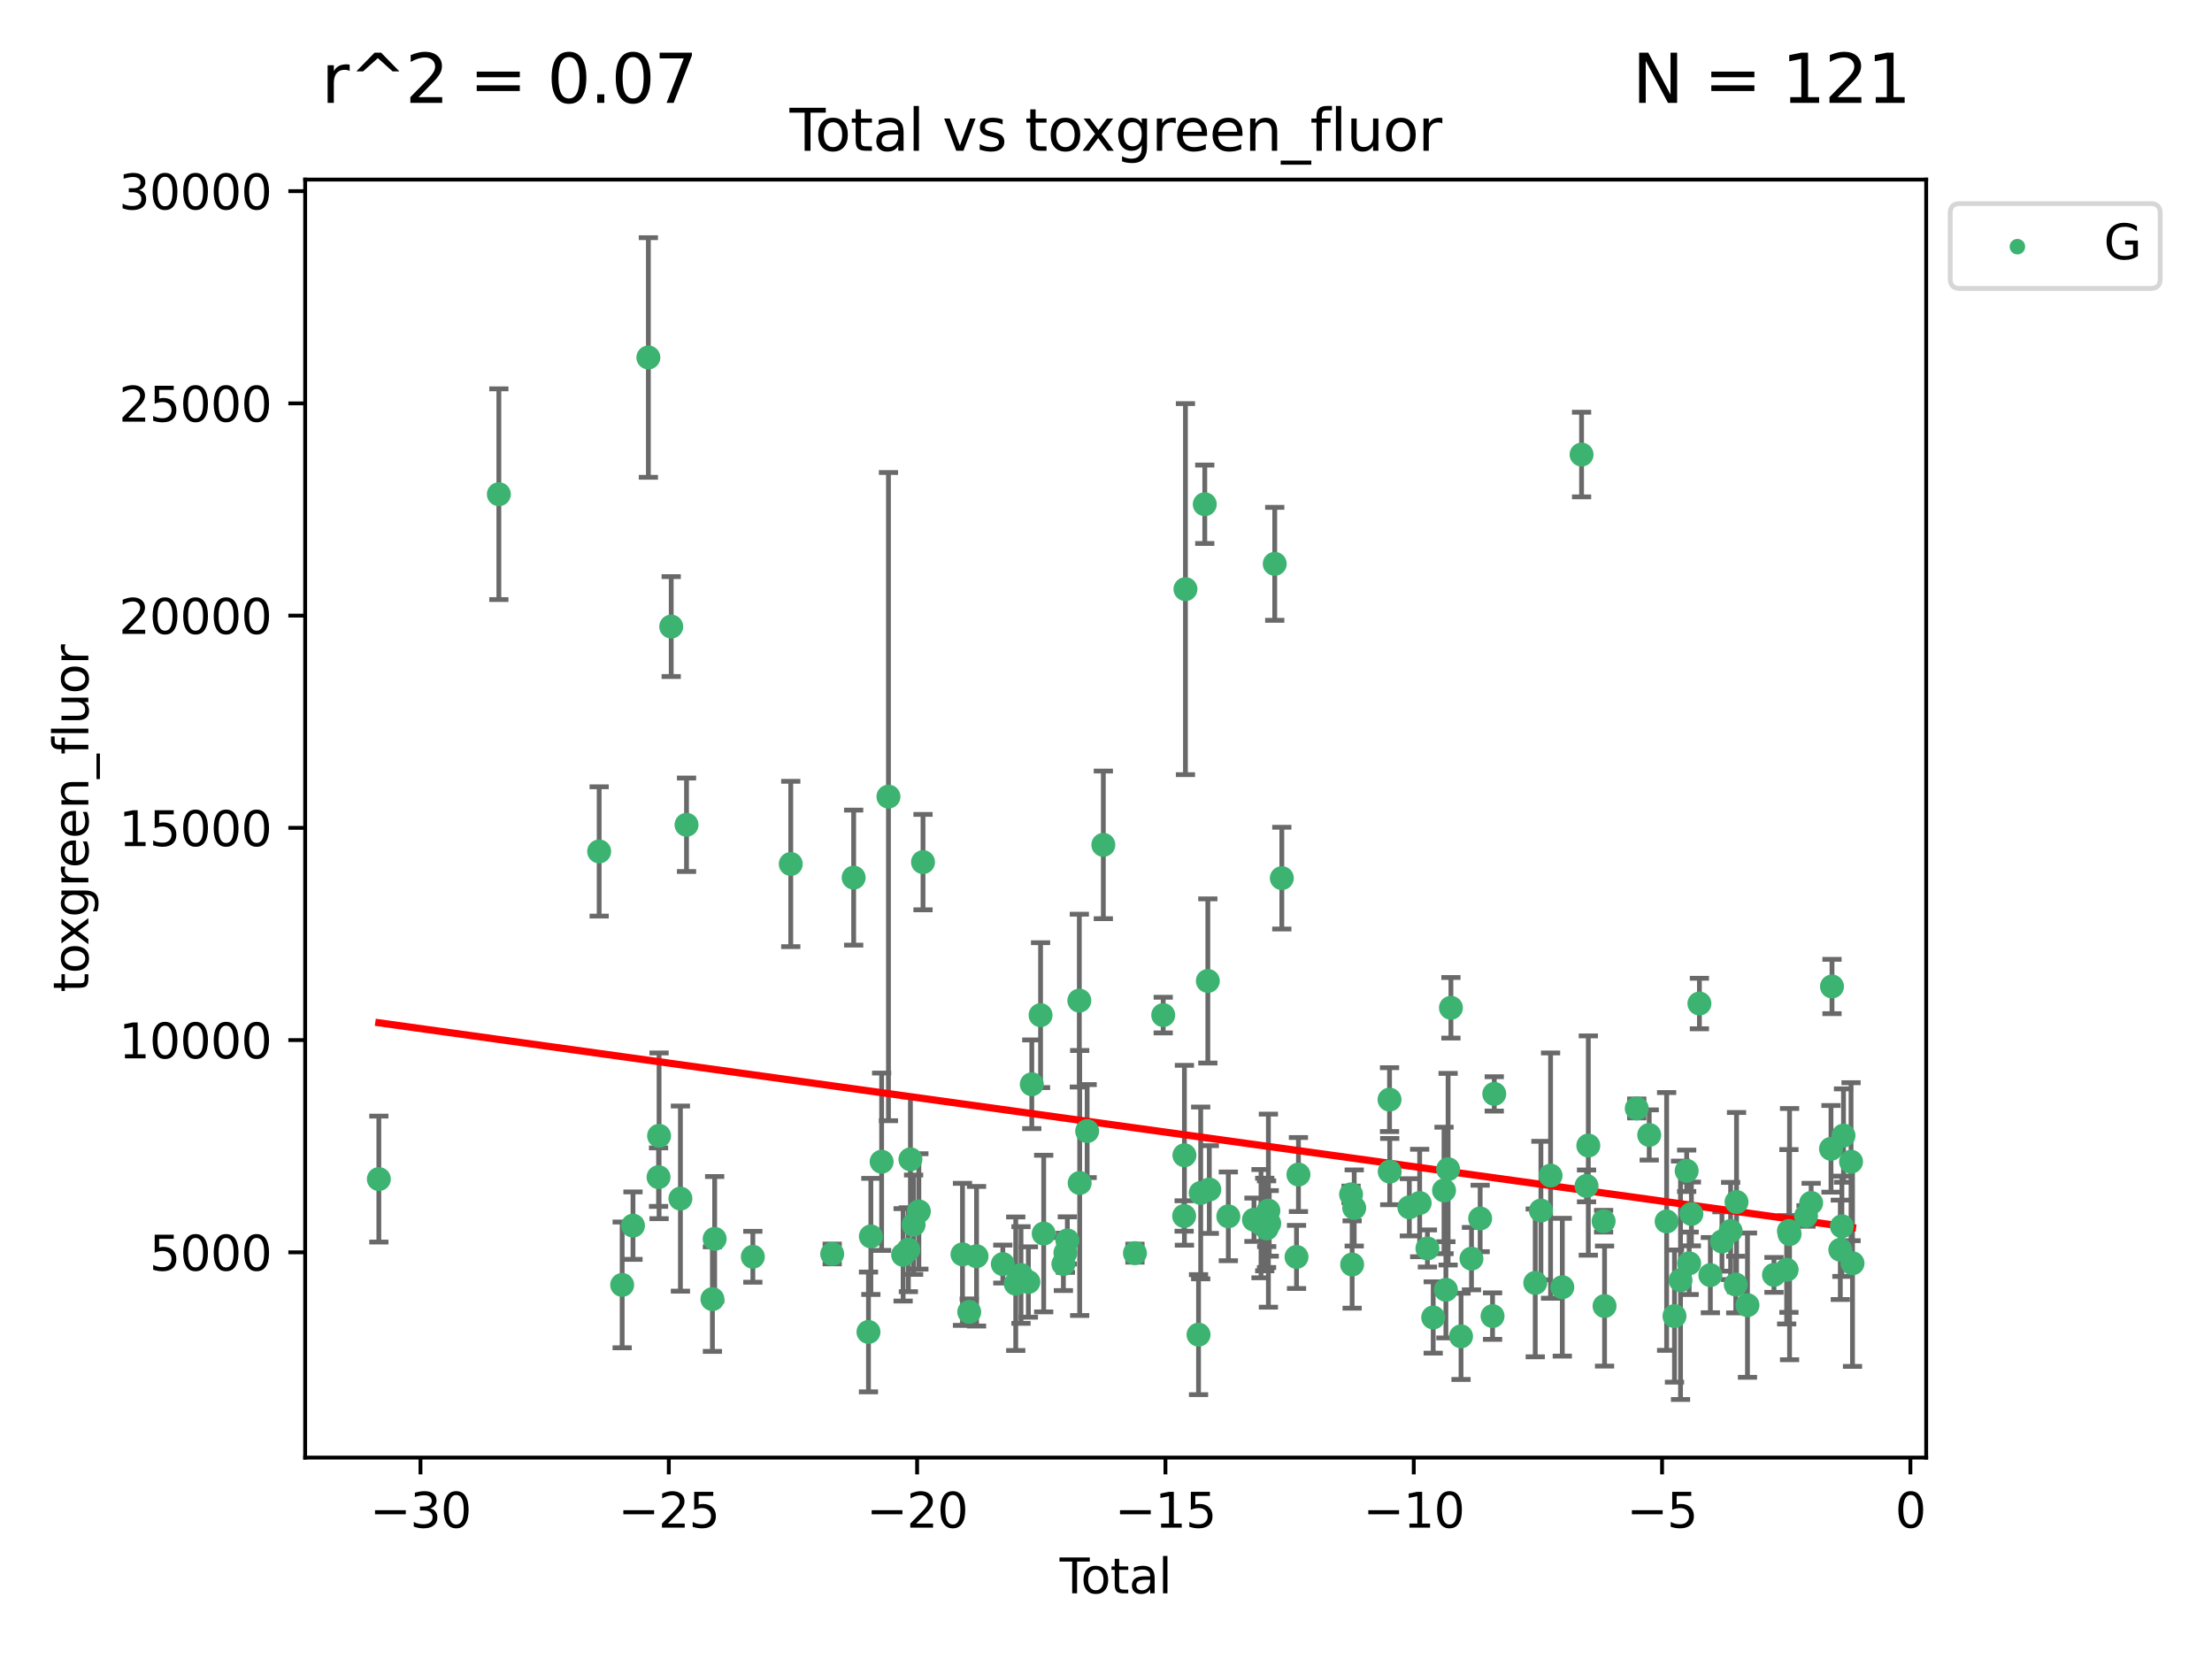 <?xml version="1.0" encoding="utf-8" standalone="no"?>
<!DOCTYPE svg PUBLIC "-//W3C//DTD SVG 1.1//EN"
  "http://www.w3.org/Graphics/SVG/1.1/DTD/svg11.dtd">
<svg xmlns:xlink="http://www.w3.org/1999/xlink" width="460.8pt" height="345.6pt" viewBox="0 0 460.8 345.6" xmlns="http://www.w3.org/2000/svg" version="1.1">
 <defs>
  <style type="text/css">*{stroke-linejoin: round; stroke-linecap: butt}</style>
 </defs>
 <g id="figure_1">
  <g id="patch_1">
   <path d="M 0 345.6 
L 460.8 345.6 
L 460.8 0 
L 0 0 
z
" style="fill: #ffffff"/>
  </g>
  <g id="axes_1">
   <g id="patch_2">
    <path d="M 63.571 303.64 
L 401.26 303.64 
L 401.26 37.411 
L 63.571 37.411 
z
" style="fill: #ffffff"/>
   </g>
   <g id="PathCollection_1">
    <defs>
     <path id="m77b1358b8f" d="M 0 1.118 
C 0.297 1.118 0.581 1 0.791 0.791 
C 1 0.581 1.118 0.297 1.118 0 
C 1.118 -0.297 1 -0.581 0.791 -0.791 
C 0.581 -1 0.297 -1.118 0 -1.118 
C -0.297 -1.118 -0.581 -1 -0.791 -0.791 
C -1 -0.581 -1.118 -0.297 -1.118 0 
C -1.118 0.297 -1 0.581 -0.791 0.791 
C -0.581 1 -0.297 1.118 0 1.118 
z
" style="stroke: #3cb371"/>
    </defs>
    <g clip-path="url(#p451875ca19)">
     <use xlink:href="#m77b1358b8f" x="78.921" y="245.624" style="fill: #3cb371; stroke: #3cb371"/>
     <use xlink:href="#m77b1358b8f" x="103.921" y="102.953" style="fill: #3cb371; stroke: #3cb371"/>
     <use xlink:href="#m77b1358b8f" x="124.818" y="177.369" style="fill: #3cb371; stroke: #3cb371"/>
     <use xlink:href="#m77b1358b8f" x="129.608" y="267.669" style="fill: #3cb371; stroke: #3cb371"/>
     <use xlink:href="#m77b1358b8f" x="131.863" y="255.323" style="fill: #3cb371; stroke: #3cb371"/>
     <use xlink:href="#m77b1358b8f" x="135.067" y="74.47" style="fill: #3cb371; stroke: #3cb371"/>
     <use xlink:href="#m77b1358b8f" x="137.19" y="245.22" style="fill: #3cb371; stroke: #3cb371"/>
     <use xlink:href="#m77b1358b8f" x="137.298" y="236.609" style="fill: #3cb371; stroke: #3cb371"/>
     <use xlink:href="#m77b1358b8f" x="139.826" y="130.526" style="fill: #3cb371; stroke: #3cb371"/>
     <use xlink:href="#m77b1358b8f" x="141.742" y="249.69" style="fill: #3cb371; stroke: #3cb371"/>
     <use xlink:href="#m77b1358b8f" x="143.017" y="171.816" style="fill: #3cb371; stroke: #3cb371"/>
     <use xlink:href="#m77b1358b8f" x="148.41" y="270.629" style="fill: #3cb371; stroke: #3cb371"/>
     <use xlink:href="#m77b1358b8f" x="148.877" y="258.077" style="fill: #3cb371; stroke: #3cb371"/>
     <use xlink:href="#m77b1358b8f" x="156.831" y="261.807" style="fill: #3cb371; stroke: #3cb371"/>
     <use xlink:href="#m77b1358b8f" x="164.73" y="179.983" style="fill: #3cb371; stroke: #3cb371"/>
     <use xlink:href="#m77b1358b8f" x="173.364" y="261.224" style="fill: #3cb371; stroke: #3cb371"/>
     <use xlink:href="#m77b1358b8f" x="177.834" y="182.822" style="fill: #3cb371; stroke: #3cb371"/>
     <use xlink:href="#m77b1358b8f" x="180.919" y="277.47" style="fill: #3cb371; stroke: #3cb371"/>
     <use xlink:href="#m77b1358b8f" x="181.417" y="257.565" style="fill: #3cb371; stroke: #3cb371"/>
     <use xlink:href="#m77b1358b8f" x="183.658" y="242.008" style="fill: #3cb371; stroke: #3cb371"/>
     <use xlink:href="#m77b1358b8f" x="185.081" y="165.953" style="fill: #3cb371; stroke: #3cb371"/>
     <use xlink:href="#m77b1358b8f" x="188.135" y="261.405" style="fill: #3cb371; stroke: #3cb371"/>
     <use xlink:href="#m77b1358b8f" x="189.232" y="260.334" style="fill: #3cb371; stroke: #3cb371"/>
     <use xlink:href="#m77b1358b8f" x="189.658" y="241.51" style="fill: #3cb371; stroke: #3cb371"/>
     <use xlink:href="#m77b1358b8f" x="190.321" y="255.127" style="fill: #3cb371; stroke: #3cb371"/>
     <use xlink:href="#m77b1358b8f" x="191.417" y="252.358" style="fill: #3cb371; stroke: #3cb371"/>
     <use xlink:href="#m77b1358b8f" x="192.28" y="179.592" style="fill: #3cb371; stroke: #3cb371"/>
     <use xlink:href="#m77b1358b8f" x="200.505" y="261.303" style="fill: #3cb371; stroke: #3cb371"/>
     <use xlink:href="#m77b1358b8f" x="201.908" y="273.305" style="fill: #3cb371; stroke: #3cb371"/>
     <use xlink:href="#m77b1358b8f" x="203.432" y="261.695" style="fill: #3cb371; stroke: #3cb371"/>
     <use xlink:href="#m77b1358b8f" x="208.905" y="263.329" style="fill: #3cb371; stroke: #3cb371"/>
     <use xlink:href="#m77b1358b8f" x="211.599" y="267.422" style="fill: #3cb371; stroke: #3cb371"/>
     <use xlink:href="#m77b1358b8f" x="212.693" y="265.607" style="fill: #3cb371; stroke: #3cb371"/>
     <use xlink:href="#m77b1358b8f" x="214.231" y="267.063" style="fill: #3cb371; stroke: #3cb371"/>
     <use xlink:href="#m77b1358b8f" x="214.942" y="225.871" style="fill: #3cb371; stroke: #3cb371"/>
     <use xlink:href="#m77b1358b8f" x="216.769" y="211.474" style="fill: #3cb371; stroke: #3cb371"/>
     <use xlink:href="#m77b1358b8f" x="217.421" y="256.974" style="fill: #3cb371; stroke: #3cb371"/>
     <use xlink:href="#m77b1358b8f" x="221.525" y="263.314" style="fill: #3cb371; stroke: #3cb371"/>
     <use xlink:href="#m77b1358b8f" x="221.948" y="260.976" style="fill: #3cb371; stroke: #3cb371"/>
     <use xlink:href="#m77b1358b8f" x="222.348" y="258.405" style="fill: #3cb371; stroke: #3cb371"/>
     <use xlink:href="#m77b1358b8f" x="224.845" y="208.445" style="fill: #3cb371; stroke: #3cb371"/>
     <use xlink:href="#m77b1358b8f" x="224.917" y="246.44" style="fill: #3cb371; stroke: #3cb371"/>
     <use xlink:href="#m77b1358b8f" x="226.471" y="235.626" style="fill: #3cb371; stroke: #3cb371"/>
     <use xlink:href="#m77b1358b8f" x="229.845" y="175.999" style="fill: #3cb371; stroke: #3cb371"/>
     <use xlink:href="#m77b1358b8f" x="236.43" y="261.054" style="fill: #3cb371; stroke: #3cb371"/>
     <use xlink:href="#m77b1358b8f" x="242.319" y="211.461" style="fill: #3cb371; stroke: #3cb371"/>
     <use xlink:href="#m77b1358b8f" x="246.677" y="253.313" style="fill: #3cb371; stroke: #3cb371"/>
     <use xlink:href="#m77b1358b8f" x="246.737" y="240.662" style="fill: #3cb371; stroke: #3cb371"/>
     <use xlink:href="#m77b1358b8f" x="246.951" y="122.727" style="fill: #3cb371; stroke: #3cb371"/>
     <use xlink:href="#m77b1358b8f" x="249.678" y="278.031" style="fill: #3cb371; stroke: #3cb371"/>
     <use xlink:href="#m77b1358b8f" x="250.127" y="248.514" style="fill: #3cb371; stroke: #3cb371"/>
     <use xlink:href="#m77b1358b8f" x="250.976" y="105.044" style="fill: #3cb371; stroke: #3cb371"/>
     <use xlink:href="#m77b1358b8f" x="251.616" y="204.351" style="fill: #3cb371; stroke: #3cb371"/>
     <use xlink:href="#m77b1358b8f" x="251.921" y="247.803" style="fill: #3cb371; stroke: #3cb371"/>
     <use xlink:href="#m77b1358b8f" x="255.883" y="253.385" style="fill: #3cb371; stroke: #3cb371"/>
     <use xlink:href="#m77b1358b8f" x="261.224" y="254.095" style="fill: #3cb371; stroke: #3cb371"/>
     <use xlink:href="#m77b1358b8f" x="262.692" y="254.91" style="fill: #3cb371; stroke: #3cb371"/>
     <use xlink:href="#m77b1358b8f" x="263.466" y="255.086" style="fill: #3cb371; stroke: #3cb371"/>
     <use xlink:href="#m77b1358b8f" x="263.847" y="255.019" style="fill: #3cb371; stroke: #3cb371"/>
     <use xlink:href="#m77b1358b8f" x="263.878" y="255.896" style="fill: #3cb371; stroke: #3cb371"/>
     <use xlink:href="#m77b1358b8f" x="264.228" y="252.2" style="fill: #3cb371; stroke: #3cb371"/>
     <use xlink:href="#m77b1358b8f" x="264.401" y="254.853" style="fill: #3cb371; stroke: #3cb371"/>
     <use xlink:href="#m77b1358b8f" x="265.551" y="117.454" style="fill: #3cb371; stroke: #3cb371"/>
     <use xlink:href="#m77b1358b8f" x="267.027" y="182.93" style="fill: #3cb371; stroke: #3cb371"/>
     <use xlink:href="#m77b1358b8f" x="270.09" y="261.841" style="fill: #3cb371; stroke: #3cb371"/>
     <use xlink:href="#m77b1358b8f" x="270.489" y="244.678" style="fill: #3cb371; stroke: #3cb371"/>
     <use xlink:href="#m77b1358b8f" x="281.45" y="248.801" style="fill: #3cb371; stroke: #3cb371"/>
     <use xlink:href="#m77b1358b8f" x="281.675" y="263.42" style="fill: #3cb371; stroke: #3cb371"/>
     <use xlink:href="#m77b1358b8f" x="282.108" y="251.639" style="fill: #3cb371; stroke: #3cb371"/>
     <use xlink:href="#m77b1358b8f" x="289.466" y="229.071" style="fill: #3cb371; stroke: #3cb371"/>
     <use xlink:href="#m77b1358b8f" x="289.505" y="244.065" style="fill: #3cb371; stroke: #3cb371"/>
     <use xlink:href="#m77b1358b8f" x="293.592" y="251.506" style="fill: #3cb371; stroke: #3cb371"/>
     <use xlink:href="#m77b1358b8f" x="295.743" y="250.606" style="fill: #3cb371; stroke: #3cb371"/>
     <use xlink:href="#m77b1358b8f" x="297.358" y="260.078" style="fill: #3cb371; stroke: #3cb371"/>
     <use xlink:href="#m77b1358b8f" x="298.561" y="274.452" style="fill: #3cb371; stroke: #3cb371"/>
     <use xlink:href="#m77b1358b8f" x="300.817" y="247.987" style="fill: #3cb371; stroke: #3cb371"/>
     <use xlink:href="#m77b1358b8f" x="301.207" y="268.692" style="fill: #3cb371; stroke: #3cb371"/>
     <use xlink:href="#m77b1358b8f" x="301.665" y="243.564" style="fill: #3cb371; stroke: #3cb371"/>
     <use xlink:href="#m77b1358b8f" x="302.255" y="209.94" style="fill: #3cb371; stroke: #3cb371"/>
     <use xlink:href="#m77b1358b8f" x="304.358" y="278.383" style="fill: #3cb371; stroke: #3cb371"/>
     <use xlink:href="#m77b1358b8f" x="306.536" y="262.197" style="fill: #3cb371; stroke: #3cb371"/>
     <use xlink:href="#m77b1358b8f" x="308.345" y="253.827" style="fill: #3cb371; stroke: #3cb371"/>
     <use xlink:href="#m77b1358b8f" x="310.926" y="274.169" style="fill: #3cb371; stroke: #3cb371"/>
     <use xlink:href="#m77b1358b8f" x="311.282" y="227.879" style="fill: #3cb371; stroke: #3cb371"/>
     <use xlink:href="#m77b1358b8f" x="319.821" y="267.252" style="fill: #3cb371; stroke: #3cb371"/>
     <use xlink:href="#m77b1358b8f" x="321.001" y="252.181" style="fill: #3cb371; stroke: #3cb371"/>
     <use xlink:href="#m77b1358b8f" x="323.013" y="244.897" style="fill: #3cb371; stroke: #3cb371"/>
     <use xlink:href="#m77b1358b8f" x="325.458" y="268.149" style="fill: #3cb371; stroke: #3cb371"/>
     <use xlink:href="#m77b1358b8f" x="329.47" y="94.692" style="fill: #3cb371; stroke: #3cb371"/>
     <use xlink:href="#m77b1358b8f" x="330.503" y="247.048" style="fill: #3cb371; stroke: #3cb371"/>
     <use xlink:href="#m77b1358b8f" x="330.875" y="238.638" style="fill: #3cb371; stroke: #3cb371"/>
     <use xlink:href="#m77b1358b8f" x="334.062" y="254.4" style="fill: #3cb371; stroke: #3cb371"/>
     <use xlink:href="#m77b1358b8f" x="334.258" y="272.074" style="fill: #3cb371; stroke: #3cb371"/>
     <use xlink:href="#m77b1358b8f" x="340.967" y="230.914" style="fill: #3cb371; stroke: #3cb371"/>
     <use xlink:href="#m77b1358b8f" x="343.563" y="236.432" style="fill: #3cb371; stroke: #3cb371"/>
     <use xlink:href="#m77b1358b8f" x="347.19" y="254.448" style="fill: #3cb371; stroke: #3cb371"/>
     <use xlink:href="#m77b1358b8f" x="348.827" y="274.162" style="fill: #3cb371; stroke: #3cb371"/>
     <use xlink:href="#m77b1358b8f" x="350.083" y="266.705" style="fill: #3cb371; stroke: #3cb371"/>
     <use xlink:href="#m77b1358b8f" x="351.363" y="243.901" style="fill: #3cb371; stroke: #3cb371"/>
     <use xlink:href="#m77b1358b8f" x="351.882" y="263.168" style="fill: #3cb371; stroke: #3cb371"/>
     <use xlink:href="#m77b1358b8f" x="352.348" y="252.886" style="fill: #3cb371; stroke: #3cb371"/>
     <use xlink:href="#m77b1358b8f" x="354.017" y="209.052" style="fill: #3cb371; stroke: #3cb371"/>
     <use xlink:href="#m77b1358b8f" x="356.298" y="265.632" style="fill: #3cb371; stroke: #3cb371"/>
     <use xlink:href="#m77b1358b8f" x="358.712" y="258.625" style="fill: #3cb371; stroke: #3cb371"/>
     <use xlink:href="#m77b1358b8f" x="360.525" y="256.438" style="fill: #3cb371; stroke: #3cb371"/>
     <use xlink:href="#m77b1358b8f" x="361.593" y="267.599" style="fill: #3cb371; stroke: #3cb371"/>
     <use xlink:href="#m77b1358b8f" x="361.75" y="250.403" style="fill: #3cb371; stroke: #3cb371"/>
     <use xlink:href="#m77b1358b8f" x="364.032" y="271.887" style="fill: #3cb371; stroke: #3cb371"/>
     <use xlink:href="#m77b1358b8f" x="369.553" y="265.58" style="fill: #3cb371; stroke: #3cb371"/>
     <use xlink:href="#m77b1358b8f" x="372.194" y="264.517" style="fill: #3cb371; stroke: #3cb371"/>
     <use xlink:href="#m77b1358b8f" x="372.667" y="256.437" style="fill: #3cb371; stroke: #3cb371"/>
     <use xlink:href="#m77b1358b8f" x="372.798" y="257.086" style="fill: #3cb371; stroke: #3cb371"/>
     <use xlink:href="#m77b1358b8f" x="376.232" y="253.304" style="fill: #3cb371; stroke: #3cb371"/>
     <use xlink:href="#m77b1358b8f" x="377.296" y="250.588" style="fill: #3cb371; stroke: #3cb371"/>
     <use xlink:href="#m77b1358b8f" x="381.43" y="239.32" style="fill: #3cb371; stroke: #3cb371"/>
     <use xlink:href="#m77b1358b8f" x="381.638" y="205.503" style="fill: #3cb371; stroke: #3cb371"/>
     <use xlink:href="#m77b1358b8f" x="383.37" y="260.357" style="fill: #3cb371; stroke: #3cb371"/>
     <use xlink:href="#m77b1358b8f" x="383.703" y="255.455" style="fill: #3cb371; stroke: #3cb371"/>
     <use xlink:href="#m77b1358b8f" x="384.035" y="236.56" style="fill: #3cb371; stroke: #3cb371"/>
     <use xlink:href="#m77b1358b8f" x="385.607" y="242.003" style="fill: #3cb371; stroke: #3cb371"/>
     <use xlink:href="#m77b1358b8f" x="385.911" y="263.163" style="fill: #3cb371; stroke: #3cb371"/>
    </g>
   </g>
   <g id="matplotlib.axis_1">
    <g id="xtick_1">
     <g id="line2d_1">
      <defs>
       <path id="mabd596c7a8" d="M 0 0 
L 0 3.5 
" style="stroke: #000000; stroke-width: 0.8"/>
      </defs>
      <g>
       <use xlink:href="#mabd596c7a8" x="87.593" y="303.64" style="stroke: #000000; stroke-width: 0.8"/>
      </g>
     </g>
     <g id="text_1">
      <!-- −30 -->
      <g transform="translate(77.04 318.238)scale(0.1 -0.1)">
       <defs>
        <path id="DejaVuSans-2212" d="M 678 2272 
L 4684 2272 
L 4684 1741 
L 678 1741 
L 678 2272 
z
" transform="scale(0.016)"/>
        <path id="DejaVuSans-33" d="M 2597 2516 
Q 3050 2419 3304 2112 
Q 3559 1806 3559 1356 
Q 3559 666 3084 287 
Q 2609 -91 1734 -91 
Q 1441 -91 1130 -33 
Q 819 25 488 141 
L 488 750 
Q 750 597 1062 519 
Q 1375 441 1716 441 
Q 2309 441 2620 675 
Q 2931 909 2931 1356 
Q 2931 1769 2642 2001 
Q 2353 2234 1838 2234 
L 1294 2234 
L 1294 2753 
L 1863 2753 
Q 2328 2753 2575 2939 
Q 2822 3125 2822 3475 
Q 2822 3834 2567 4026 
Q 2313 4219 1838 4219 
Q 1578 4219 1281 4162 
Q 984 4106 628 3988 
L 628 4550 
Q 988 4650 1302 4700 
Q 1616 4750 1894 4750 
Q 2613 4750 3031 4423 
Q 3450 4097 3450 3541 
Q 3450 3153 3228 2886 
Q 3006 2619 2597 2516 
z
" transform="scale(0.016)"/>
        <path id="DejaVuSans-30" d="M 2034 4250 
Q 1547 4250 1301 3770 
Q 1056 3291 1056 2328 
Q 1056 1369 1301 889 
Q 1547 409 2034 409 
Q 2525 409 2770 889 
Q 3016 1369 3016 2328 
Q 3016 3291 2770 3770 
Q 2525 4250 2034 4250 
z
M 2034 4750 
Q 2819 4750 3233 4129 
Q 3647 3509 3647 2328 
Q 3647 1150 3233 529 
Q 2819 -91 2034 -91 
Q 1250 -91 836 529 
Q 422 1150 422 2328 
Q 422 3509 836 4129 
Q 1250 4750 2034 4750 
z
" transform="scale(0.016)"/>
       </defs>
       <use xlink:href="#DejaVuSans-2212"/>
       <use xlink:href="#DejaVuSans-33" x="83.789"/>
       <use xlink:href="#DejaVuSans-30" x="147.412"/>
      </g>
     </g>
    </g>
    <g id="xtick_2">
     <g id="line2d_2">
      <g>
       <use xlink:href="#mabd596c7a8" x="139.322" y="303.64" style="stroke: #000000; stroke-width: 0.8"/>
      </g>
     </g>
     <g id="text_2">
      <!-- −25 -->
      <g transform="translate(128.77 318.238)scale(0.1 -0.1)">
       <defs>
        <path id="DejaVuSans-32" d="M 1228 531 
L 3431 531 
L 3431 0 
L 469 0 
L 469 531 
Q 828 903 1448 1529 
Q 2069 2156 2228 2338 
Q 2531 2678 2651 2914 
Q 2772 3150 2772 3378 
Q 2772 3750 2511 3984 
Q 2250 4219 1831 4219 
Q 1534 4219 1204 4116 
Q 875 4013 500 3803 
L 500 4441 
Q 881 4594 1212 4672 
Q 1544 4750 1819 4750 
Q 2544 4750 2975 4387 
Q 3406 4025 3406 3419 
Q 3406 3131 3298 2873 
Q 3191 2616 2906 2266 
Q 2828 2175 2409 1742 
Q 1991 1309 1228 531 
z
" transform="scale(0.016)"/>
        <path id="DejaVuSans-35" d="M 691 4666 
L 3169 4666 
L 3169 4134 
L 1269 4134 
L 1269 2991 
Q 1406 3038 1543 3061 
Q 1681 3084 1819 3084 
Q 2600 3084 3056 2656 
Q 3513 2228 3513 1497 
Q 3513 744 3044 326 
Q 2575 -91 1722 -91 
Q 1428 -91 1123 -41 
Q 819 9 494 109 
L 494 744 
Q 775 591 1075 516 
Q 1375 441 1709 441 
Q 2250 441 2565 725 
Q 2881 1009 2881 1497 
Q 2881 1984 2565 2268 
Q 2250 2553 1709 2553 
Q 1456 2553 1204 2497 
Q 953 2441 691 2322 
L 691 4666 
z
" transform="scale(0.016)"/>
       </defs>
       <use xlink:href="#DejaVuSans-2212"/>
       <use xlink:href="#DejaVuSans-32" x="83.789"/>
       <use xlink:href="#DejaVuSans-35" x="147.412"/>
      </g>
     </g>
    </g>
    <g id="xtick_3">
     <g id="line2d_3">
      <g>
       <use xlink:href="#mabd596c7a8" x="191.052" y="303.64" style="stroke: #000000; stroke-width: 0.8"/>
      </g>
     </g>
     <g id="text_3">
      <!-- −20 -->
      <g transform="translate(180.5 318.238)scale(0.1 -0.1)">
       <use xlink:href="#DejaVuSans-2212"/>
       <use xlink:href="#DejaVuSans-32" x="83.789"/>
       <use xlink:href="#DejaVuSans-30" x="147.412"/>
      </g>
     </g>
    </g>
    <g id="xtick_4">
     <g id="line2d_4">
      <g>
       <use xlink:href="#mabd596c7a8" x="242.782" y="303.64" style="stroke: #000000; stroke-width: 0.8"/>
      </g>
     </g>
     <g id="text_4">
      <!-- −15 -->
      <g transform="translate(232.229 318.238)scale(0.1 -0.1)">
       <defs>
        <path id="DejaVuSans-31" d="M 794 531 
L 1825 531 
L 1825 4091 
L 703 3866 
L 703 4441 
L 1819 4666 
L 2450 4666 
L 2450 531 
L 3481 531 
L 3481 0 
L 794 0 
L 794 531 
z
" transform="scale(0.016)"/>
       </defs>
       <use xlink:href="#DejaVuSans-2212"/>
       <use xlink:href="#DejaVuSans-31" x="83.789"/>
       <use xlink:href="#DejaVuSans-35" x="147.412"/>
      </g>
     </g>
    </g>
    <g id="xtick_5">
     <g id="line2d_5">
      <g>
       <use xlink:href="#mabd596c7a8" x="294.511" y="303.64" style="stroke: #000000; stroke-width: 0.8"/>
      </g>
     </g>
     <g id="text_5">
      <!-- −10 -->
      <g transform="translate(283.959 318.238)scale(0.1 -0.1)">
       <use xlink:href="#DejaVuSans-2212"/>
       <use xlink:href="#DejaVuSans-31" x="83.789"/>
       <use xlink:href="#DejaVuSans-30" x="147.412"/>
      </g>
     </g>
    </g>
    <g id="xtick_6">
     <g id="line2d_6">
      <g>
       <use xlink:href="#mabd596c7a8" x="346.241" y="303.64" style="stroke: #000000; stroke-width: 0.8"/>
      </g>
     </g>
     <g id="text_6">
      <!-- −5 -->
      <g transform="translate(338.87 318.238)scale(0.1 -0.1)">
       <use xlink:href="#DejaVuSans-2212"/>
       <use xlink:href="#DejaVuSans-35" x="83.789"/>
      </g>
     </g>
    </g>
    <g id="xtick_7">
     <g id="line2d_7">
      <g>
       <use xlink:href="#mabd596c7a8" x="397.971" y="303.64" style="stroke: #000000; stroke-width: 0.8"/>
      </g>
     </g>
     <g id="text_7">
      <!-- 0 -->
      <g transform="translate(394.79 318.238)scale(0.1 -0.1)">
       <use xlink:href="#DejaVuSans-30"/>
      </g>
     </g>
    </g>
    <g id="text_8">
     <!-- Total -->
     <g transform="translate(220.739 331.917)scale(0.1 -0.1)">
      <defs>
       <path id="DejaVuSans-54" d="M -19 4666 
L 3928 4666 
L 3928 4134 
L 2272 4134 
L 2272 0 
L 1638 0 
L 1638 4134 
L -19 4134 
L -19 4666 
z
" transform="scale(0.016)"/>
       <path id="DejaVuSans-6f" d="M 1959 3097 
Q 1497 3097 1228 2736 
Q 959 2375 959 1747 
Q 959 1119 1226 758 
Q 1494 397 1959 397 
Q 2419 397 2687 759 
Q 2956 1122 2956 1747 
Q 2956 2369 2687 2733 
Q 2419 3097 1959 3097 
z
M 1959 3584 
Q 2709 3584 3137 3096 
Q 3566 2609 3566 1747 
Q 3566 888 3137 398 
Q 2709 -91 1959 -91 
Q 1206 -91 779 398 
Q 353 888 353 1747 
Q 353 2609 779 3096 
Q 1206 3584 1959 3584 
z
" transform="scale(0.016)"/>
       <path id="DejaVuSans-74" d="M 1172 4494 
L 1172 3500 
L 2356 3500 
L 2356 3053 
L 1172 3053 
L 1172 1153 
Q 1172 725 1289 603 
Q 1406 481 1766 481 
L 2356 481 
L 2356 0 
L 1766 0 
Q 1100 0 847 248 
Q 594 497 594 1153 
L 594 3053 
L 172 3053 
L 172 3500 
L 594 3500 
L 594 4494 
L 1172 4494 
z
" transform="scale(0.016)"/>
       <path id="DejaVuSans-61" d="M 2194 1759 
Q 1497 1759 1228 1600 
Q 959 1441 959 1056 
Q 959 750 1161 570 
Q 1363 391 1709 391 
Q 2188 391 2477 730 
Q 2766 1069 2766 1631 
L 2766 1759 
L 2194 1759 
z
M 3341 1997 
L 3341 0 
L 2766 0 
L 2766 531 
Q 2569 213 2275 61 
Q 1981 -91 1556 -91 
Q 1019 -91 701 211 
Q 384 513 384 1019 
Q 384 1609 779 1909 
Q 1175 2209 1959 2209 
L 2766 2209 
L 2766 2266 
Q 2766 2663 2505 2880 
Q 2244 3097 1772 3097 
Q 1472 3097 1187 3025 
Q 903 2953 641 2809 
L 641 3341 
Q 956 3463 1253 3523 
Q 1550 3584 1831 3584 
Q 2591 3584 2966 3190 
Q 3341 2797 3341 1997 
z
" transform="scale(0.016)"/>
       <path id="DejaVuSans-6c" d="M 603 4863 
L 1178 4863 
L 1178 0 
L 603 0 
L 603 4863 
z
" transform="scale(0.016)"/>
      </defs>
      <use xlink:href="#DejaVuSans-54"/>
      <use xlink:href="#DejaVuSans-6f" x="44.084"/>
      <use xlink:href="#DejaVuSans-74" x="105.266"/>
      <use xlink:href="#DejaVuSans-61" x="144.475"/>
      <use xlink:href="#DejaVuSans-6c" x="205.754"/>
     </g>
    </g>
   </g>
   <g id="matplotlib.axis_2">
    <g id="ytick_1">
     <g id="line2d_8">
      <defs>
       <path id="m3310c8778d" d="M 0 0 
L -3.5 0 
" style="stroke: #000000; stroke-width: 0.8"/>
      </defs>
      <g>
       <use xlink:href="#m3310c8778d" x="63.571" y="260.882" style="stroke: #000000; stroke-width: 0.8"/>
      </g>
     </g>
     <g id="text_9">
      <!-- 5000 -->
      <g transform="translate(31.121 264.681)scale(0.1 -0.1)">
       <use xlink:href="#DejaVuSans-35"/>
       <use xlink:href="#DejaVuSans-30" x="63.623"/>
       <use xlink:href="#DejaVuSans-30" x="127.246"/>
       <use xlink:href="#DejaVuSans-30" x="190.869"/>
      </g>
     </g>
    </g>
    <g id="ytick_2">
     <g id="line2d_9">
      <g>
       <use xlink:href="#m3310c8778d" x="63.571" y="216.67" style="stroke: #000000; stroke-width: 0.8"/>
      </g>
     </g>
     <g id="text_10">
      <!-- 10000 -->
      <g transform="translate(24.759 220.469)scale(0.1 -0.1)">
       <use xlink:href="#DejaVuSans-31"/>
       <use xlink:href="#DejaVuSans-30" x="63.623"/>
       <use xlink:href="#DejaVuSans-30" x="127.246"/>
       <use xlink:href="#DejaVuSans-30" x="190.869"/>
       <use xlink:href="#DejaVuSans-30" x="254.492"/>
      </g>
     </g>
    </g>
    <g id="ytick_3">
     <g id="line2d_10">
      <g>
       <use xlink:href="#m3310c8778d" x="63.571" y="172.458" style="stroke: #000000; stroke-width: 0.8"/>
      </g>
     </g>
     <g id="text_11">
      <!-- 15000 -->
      <g transform="translate(24.759 176.257)scale(0.1 -0.1)">
       <use xlink:href="#DejaVuSans-31"/>
       <use xlink:href="#DejaVuSans-35" x="63.623"/>
       <use xlink:href="#DejaVuSans-30" x="127.246"/>
       <use xlink:href="#DejaVuSans-30" x="190.869"/>
       <use xlink:href="#DejaVuSans-30" x="254.492"/>
      </g>
     </g>
    </g>
    <g id="ytick_4">
     <g id="line2d_11">
      <g>
       <use xlink:href="#m3310c8778d" x="63.571" y="128.246" style="stroke: #000000; stroke-width: 0.8"/>
      </g>
     </g>
     <g id="text_12">
      <!-- 20000 -->
      <g transform="translate(24.759 132.045)scale(0.1 -0.1)">
       <use xlink:href="#DejaVuSans-32"/>
       <use xlink:href="#DejaVuSans-30" x="63.623"/>
       <use xlink:href="#DejaVuSans-30" x="127.246"/>
       <use xlink:href="#DejaVuSans-30" x="190.869"/>
       <use xlink:href="#DejaVuSans-30" x="254.492"/>
      </g>
     </g>
    </g>
    <g id="ytick_5">
     <g id="line2d_12">
      <g>
       <use xlink:href="#m3310c8778d" x="63.571" y="84.034" style="stroke: #000000; stroke-width: 0.8"/>
      </g>
     </g>
     <g id="text_13">
      <!-- 25000 -->
      <g transform="translate(24.759 87.833)scale(0.1 -0.1)">
       <use xlink:href="#DejaVuSans-32"/>
       <use xlink:href="#DejaVuSans-35" x="63.623"/>
       <use xlink:href="#DejaVuSans-30" x="127.246"/>
       <use xlink:href="#DejaVuSans-30" x="190.869"/>
       <use xlink:href="#DejaVuSans-30" x="254.492"/>
      </g>
     </g>
    </g>
    <g id="ytick_6">
     <g id="line2d_13">
      <g>
       <use xlink:href="#m3310c8778d" x="63.571" y="39.821" style="stroke: #000000; stroke-width: 0.8"/>
      </g>
     </g>
     <g id="text_14">
      <!-- 30000 -->
      <g transform="translate(24.759 43.621)scale(0.1 -0.1)">
       <use xlink:href="#DejaVuSans-33"/>
       <use xlink:href="#DejaVuSans-30" x="63.623"/>
       <use xlink:href="#DejaVuSans-30" x="127.246"/>
       <use xlink:href="#DejaVuSans-30" x="190.869"/>
       <use xlink:href="#DejaVuSans-30" x="254.492"/>
      </g>
     </g>
    </g>
    <g id="text_15">
     <!-- toxgreen_fluor -->
     <g transform="translate(18.401 206.72)rotate(-90)scale(0.1 -0.1)">
      <defs>
       <path id="DejaVuSans-78" d="M 3513 3500 
L 2247 1797 
L 3578 0 
L 2900 0 
L 1881 1375 
L 863 0 
L 184 0 
L 1544 1831 
L 300 3500 
L 978 3500 
L 1906 2253 
L 2834 3500 
L 3513 3500 
z
" transform="scale(0.016)"/>
       <path id="DejaVuSans-67" d="M 2906 1791 
Q 2906 2416 2648 2759 
Q 2391 3103 1925 3103 
Q 1463 3103 1205 2759 
Q 947 2416 947 1791 
Q 947 1169 1205 825 
Q 1463 481 1925 481 
Q 2391 481 2648 825 
Q 2906 1169 2906 1791 
z
M 3481 434 
Q 3481 -459 3084 -895 
Q 2688 -1331 1869 -1331 
Q 1566 -1331 1297 -1286 
Q 1028 -1241 775 -1147 
L 775 -588 
Q 1028 -725 1275 -790 
Q 1522 -856 1778 -856 
Q 2344 -856 2625 -561 
Q 2906 -266 2906 331 
L 2906 616 
Q 2728 306 2450 153 
Q 2172 0 1784 0 
Q 1141 0 747 490 
Q 353 981 353 1791 
Q 353 2603 747 3093 
Q 1141 3584 1784 3584 
Q 2172 3584 2450 3431 
Q 2728 3278 2906 2969 
L 2906 3500 
L 3481 3500 
L 3481 434 
z
" transform="scale(0.016)"/>
       <path id="DejaVuSans-72" d="M 2631 2963 
Q 2534 3019 2420 3045 
Q 2306 3072 2169 3072 
Q 1681 3072 1420 2755 
Q 1159 2438 1159 1844 
L 1159 0 
L 581 0 
L 581 3500 
L 1159 3500 
L 1159 2956 
Q 1341 3275 1631 3429 
Q 1922 3584 2338 3584 
Q 2397 3584 2469 3576 
Q 2541 3569 2628 3553 
L 2631 2963 
z
" transform="scale(0.016)"/>
       <path id="DejaVuSans-65" d="M 3597 1894 
L 3597 1613 
L 953 1613 
Q 991 1019 1311 708 
Q 1631 397 2203 397 
Q 2534 397 2845 478 
Q 3156 559 3463 722 
L 3463 178 
Q 3153 47 2828 -22 
Q 2503 -91 2169 -91 
Q 1331 -91 842 396 
Q 353 884 353 1716 
Q 353 2575 817 3079 
Q 1281 3584 2069 3584 
Q 2775 3584 3186 3129 
Q 3597 2675 3597 1894 
z
M 3022 2063 
Q 3016 2534 2758 2815 
Q 2500 3097 2075 3097 
Q 1594 3097 1305 2825 
Q 1016 2553 972 2059 
L 3022 2063 
z
" transform="scale(0.016)"/>
       <path id="DejaVuSans-6e" d="M 3513 2113 
L 3513 0 
L 2938 0 
L 2938 2094 
Q 2938 2591 2744 2837 
Q 2550 3084 2163 3084 
Q 1697 3084 1428 2787 
Q 1159 2491 1159 1978 
L 1159 0 
L 581 0 
L 581 3500 
L 1159 3500 
L 1159 2956 
Q 1366 3272 1645 3428 
Q 1925 3584 2291 3584 
Q 2894 3584 3203 3211 
Q 3513 2838 3513 2113 
z
" transform="scale(0.016)"/>
       <path id="DejaVuSans-5f" d="M 3263 -1063 
L 3263 -1509 
L -63 -1509 
L -63 -1063 
L 3263 -1063 
z
" transform="scale(0.016)"/>
       <path id="DejaVuSans-66" d="M 2375 4863 
L 2375 4384 
L 1825 4384 
Q 1516 4384 1395 4259 
Q 1275 4134 1275 3809 
L 1275 3500 
L 2222 3500 
L 2222 3053 
L 1275 3053 
L 1275 0 
L 697 0 
L 697 3053 
L 147 3053 
L 147 3500 
L 697 3500 
L 697 3744 
Q 697 4328 969 4595 
Q 1241 4863 1831 4863 
L 2375 4863 
z
" transform="scale(0.016)"/>
       <path id="DejaVuSans-75" d="M 544 1381 
L 544 3500 
L 1119 3500 
L 1119 1403 
Q 1119 906 1312 657 
Q 1506 409 1894 409 
Q 2359 409 2629 706 
Q 2900 1003 2900 1516 
L 2900 3500 
L 3475 3500 
L 3475 0 
L 2900 0 
L 2900 538 
Q 2691 219 2414 64 
Q 2138 -91 1772 -91 
Q 1169 -91 856 284 
Q 544 659 544 1381 
z
M 1991 3584 
L 1991 3584 
z
" transform="scale(0.016)"/>
      </defs>
      <use xlink:href="#DejaVuSans-74"/>
      <use xlink:href="#DejaVuSans-6f" x="39.209"/>
      <use xlink:href="#DejaVuSans-78" x="97.266"/>
      <use xlink:href="#DejaVuSans-67" x="156.445"/>
      <use xlink:href="#DejaVuSans-72" x="219.922"/>
      <use xlink:href="#DejaVuSans-65" x="258.785"/>
      <use xlink:href="#DejaVuSans-65" x="320.309"/>
      <use xlink:href="#DejaVuSans-6e" x="381.832"/>
      <use xlink:href="#DejaVuSans-5f" x="445.211"/>
      <use xlink:href="#DejaVuSans-66" x="495.211"/>
      <use xlink:href="#DejaVuSans-6c" x="530.416"/>
      <use xlink:href="#DejaVuSans-75" x="558.199"/>
      <use xlink:href="#DejaVuSans-6f" x="621.578"/>
      <use xlink:href="#DejaVuSans-72" x="682.76"/>
     </g>
    </g>
   </g>
   <g id="LineCollection_1">
    <path d="M 78.921 258.744 
L 78.921 232.505 
" clip-path="url(#p451875ca19)" style="fill: none; stroke: #696969"/>
    <path d="M 103.921 124.902 
L 103.921 81.004 
" clip-path="url(#p451875ca19)" style="fill: none; stroke: #696969"/>
    <path d="M 124.818 190.836 
L 124.818 163.903 
" clip-path="url(#p451875ca19)" style="fill: none; stroke: #696969"/>
    <path d="M 129.608 280.768 
L 129.608 254.57 
" clip-path="url(#p451875ca19)" style="fill: none; stroke: #696969"/>
    <path d="M 131.863 262.348 
L 131.863 248.299 
" clip-path="url(#p451875ca19)" style="fill: none; stroke: #696969"/>
    <path d="M 135.067 99.428 
L 135.067 49.513 
" clip-path="url(#p451875ca19)" style="fill: none; stroke: #696969"/>
    <path d="M 137.19 251.314 
L 137.19 239.127 
" clip-path="url(#p451875ca19)" style="fill: none; stroke: #696969"/>
    <path d="M 137.298 253.869 
L 137.298 219.349 
" clip-path="url(#p451875ca19)" style="fill: none; stroke: #696969"/>
    <path d="M 139.826 140.929 
L 139.826 120.124 
" clip-path="url(#p451875ca19)" style="fill: none; stroke: #696969"/>
    <path d="M 141.742 268.972 
L 141.742 230.407 
" clip-path="url(#p451875ca19)" style="fill: none; stroke: #696969"/>
    <path d="M 143.017 181.551 
L 143.017 162.081 
" clip-path="url(#p451875ca19)" style="fill: none; stroke: #696969"/>
    <path d="M 148.41 281.517 
L 148.41 259.74 
" clip-path="url(#p451875ca19)" style="fill: none; stroke: #696969"/>
    <path d="M 148.877 271.063 
L 148.877 245.091 
" clip-path="url(#p451875ca19)" style="fill: none; stroke: #696969"/>
    <path d="M 156.831 267.111 
L 156.831 256.502 
" clip-path="url(#p451875ca19)" style="fill: none; stroke: #696969"/>
    <path d="M 164.73 197.205 
L 164.73 162.761 
" clip-path="url(#p451875ca19)" style="fill: none; stroke: #696969"/>
    <path d="M 173.364 263.282 
L 173.364 259.165 
" clip-path="url(#p451875ca19)" style="fill: none; stroke: #696969"/>
    <path d="M 177.834 196.882 
L 177.834 168.761 
" clip-path="url(#p451875ca19)" style="fill: none; stroke: #696969"/>
    <path d="M 180.919 289.948 
L 180.919 264.991 
" clip-path="url(#p451875ca19)" style="fill: none; stroke: #696969"/>
    <path d="M 181.417 269.659 
L 181.417 245.47 
" clip-path="url(#p451875ca19)" style="fill: none; stroke: #696969"/>
    <path d="M 183.658 260.482 
L 183.658 223.534 
" clip-path="url(#p451875ca19)" style="fill: none; stroke: #696969"/>
    <path d="M 185.081 233.468 
L 185.081 98.437 
" clip-path="url(#p451875ca19)" style="fill: none; stroke: #696969"/>
    <path d="M 188.135 271.03 
L 188.135 251.78 
" clip-path="url(#p451875ca19)" style="fill: none; stroke: #696969"/>
    <path d="M 189.232 269.078 
L 189.232 251.59 
" clip-path="url(#p451875ca19)" style="fill: none; stroke: #696969"/>
    <path d="M 189.658 254.531 
L 189.658 228.489 
" clip-path="url(#p451875ca19)" style="fill: none; stroke: #696969"/>
    <path d="M 190.321 265.473 
L 190.321 244.78 
" clip-path="url(#p451875ca19)" style="fill: none; stroke: #696969"/>
    <path d="M 191.417 264.376 
L 191.417 240.34 
" clip-path="url(#p451875ca19)" style="fill: none; stroke: #696969"/>
    <path d="M 192.28 189.529 
L 192.28 169.655 
" clip-path="url(#p451875ca19)" style="fill: none; stroke: #696969"/>
    <path d="M 200.505 276.098 
L 200.505 246.508 
" clip-path="url(#p451875ca19)" style="fill: none; stroke: #696969"/>
    <path d="M 201.908 276.022 
L 201.908 270.588 
" clip-path="url(#p451875ca19)" style="fill: none; stroke: #696969"/>
    <path d="M 203.432 276.233 
L 203.432 247.157 
" clip-path="url(#p451875ca19)" style="fill: none; stroke: #696969"/>
    <path d="M 208.905 267.282 
L 208.905 259.376 
" clip-path="url(#p451875ca19)" style="fill: none; stroke: #696969"/>
    <path d="M 211.599 281.325 
L 211.599 253.519 
" clip-path="url(#p451875ca19)" style="fill: none; stroke: #696969"/>
    <path d="M 212.693 275.672 
L 212.693 255.541 
" clip-path="url(#p451875ca19)" style="fill: none; stroke: #696969"/>
    <path d="M 214.231 274.39 
L 214.231 259.735 
" clip-path="url(#p451875ca19)" style="fill: none; stroke: #696969"/>
    <path d="M 214.942 235.105 
L 214.942 216.638 
" clip-path="url(#p451875ca19)" style="fill: none; stroke: #696969"/>
    <path d="M 216.769 226.565 
L 216.769 196.384 
" clip-path="url(#p451875ca19)" style="fill: none; stroke: #696969"/>
    <path d="M 217.421 273.288 
L 217.421 240.661 
" clip-path="url(#p451875ca19)" style="fill: none; stroke: #696969"/>
    <path d="M 221.525 268.839 
L 221.525 257.79 
" clip-path="url(#p451875ca19)" style="fill: none; stroke: #696969"/>
    <path d="M 221.948 265.059 
L 221.948 256.893 
" clip-path="url(#p451875ca19)" style="fill: none; stroke: #696969"/>
    <path d="M 222.348 263.319 
L 222.348 253.49 
" clip-path="url(#p451875ca19)" style="fill: none; stroke: #696969"/>
    <path d="M 224.845 226.445 
L 224.845 190.446 
" clip-path="url(#p451875ca19)" style="fill: none; stroke: #696969"/>
    <path d="M 224.917 274.042 
L 224.917 218.838 
" clip-path="url(#p451875ca19)" style="fill: none; stroke: #696969"/>
    <path d="M 226.471 245.314 
L 226.471 225.938 
" clip-path="url(#p451875ca19)" style="fill: none; stroke: #696969"/>
    <path d="M 229.845 191.377 
L 229.845 160.622 
" clip-path="url(#p451875ca19)" style="fill: none; stroke: #696969"/>
    <path d="M 236.43 262.932 
L 236.43 259.175 
" clip-path="url(#p451875ca19)" style="fill: none; stroke: #696969"/>
    <path d="M 242.319 215.177 
L 242.319 207.744 
" clip-path="url(#p451875ca19)" style="fill: none; stroke: #696969"/>
    <path d="M 246.677 256.482 
L 246.677 250.143 
" clip-path="url(#p451875ca19)" style="fill: none; stroke: #696969"/>
    <path d="M 246.737 259.397 
L 246.737 221.927 
" clip-path="url(#p451875ca19)" style="fill: none; stroke: #696969"/>
    <path d="M 246.951 161.374 
L 246.951 84.08 
" clip-path="url(#p451875ca19)" style="fill: none; stroke: #696969"/>
    <path d="M 249.678 290.529 
L 249.678 265.532 
" clip-path="url(#p451875ca19)" style="fill: none; stroke: #696969"/>
    <path d="M 250.127 266.408 
L 250.127 230.619 
" clip-path="url(#p451875ca19)" style="fill: none; stroke: #696969"/>
    <path d="M 250.976 113.211 
L 250.976 96.877 
" clip-path="url(#p451875ca19)" style="fill: none; stroke: #696969"/>
    <path d="M 251.616 221.449 
L 251.616 187.253 
" clip-path="url(#p451875ca19)" style="fill: none; stroke: #696969"/>
    <path d="M 251.921 256.939 
L 251.921 238.668 
" clip-path="url(#p451875ca19)" style="fill: none; stroke: #696969"/>
    <path d="M 255.883 262.626 
L 255.883 244.144 
" clip-path="url(#p451875ca19)" style="fill: none; stroke: #696969"/>
    <path d="M 261.224 258.608 
L 261.224 249.582 
" clip-path="url(#p451875ca19)" style="fill: none; stroke: #696969"/>
    <path d="M 262.692 266.188 
L 262.692 243.633 
" clip-path="url(#p451875ca19)" style="fill: none; stroke: #696969"/>
    <path d="M 263.466 264.734 
L 263.466 245.439 
" clip-path="url(#p451875ca19)" style="fill: none; stroke: #696969"/>
    <path d="M 263.847 264.046 
L 263.847 245.992 
" clip-path="url(#p451875ca19)" style="fill: none; stroke: #696969"/>
    <path d="M 263.878 259.681 
L 263.878 252.111 
" clip-path="url(#p451875ca19)" style="fill: none; stroke: #696969"/>
    <path d="M 264.228 272.312 
L 264.228 232.088 
" clip-path="url(#p451875ca19)" style="fill: none; stroke: #696969"/>
    <path d="M 264.401 261.682 
L 264.401 248.024 
" clip-path="url(#p451875ca19)" style="fill: none; stroke: #696969"/>
    <path d="M 265.551 129.221 
L 265.551 105.688 
" clip-path="url(#p451875ca19)" style="fill: none; stroke: #696969"/>
    <path d="M 267.027 193.526 
L 267.027 172.334 
" clip-path="url(#p451875ca19)" style="fill: none; stroke: #696969"/>
    <path d="M 270.09 268.417 
L 270.09 255.265 
" clip-path="url(#p451875ca19)" style="fill: none; stroke: #696969"/>
    <path d="M 270.489 252.391 
L 270.489 236.965 
" clip-path="url(#p451875ca19)" style="fill: none; stroke: #696969"/>
    <path d="M 281.45 250.52 
L 281.45 247.083 
" clip-path="url(#p451875ca19)" style="fill: none; stroke: #696969"/>
    <path d="M 281.675 272.518 
L 281.675 254.323 
" clip-path="url(#p451875ca19)" style="fill: none; stroke: #696969"/>
    <path d="M 282.108 259.568 
L 282.108 243.71 
" clip-path="url(#p451875ca19)" style="fill: none; stroke: #696969"/>
    <path d="M 289.466 235.722 
L 289.466 222.42 
" clip-path="url(#p451875ca19)" style="fill: none; stroke: #696969"/>
    <path d="M 289.505 250.966 
L 289.505 237.164 
" clip-path="url(#p451875ca19)" style="fill: none; stroke: #696969"/>
    <path d="M 293.592 257.467 
L 293.592 245.544 
" clip-path="url(#p451875ca19)" style="fill: none; stroke: #696969"/>
    <path d="M 295.743 261.801 
L 295.743 239.411 
" clip-path="url(#p451875ca19)" style="fill: none; stroke: #696969"/>
    <path d="M 297.358 263.943 
L 297.358 256.213 
" clip-path="url(#p451875ca19)" style="fill: none; stroke: #696969"/>
    <path d="M 298.561 281.878 
L 298.561 267.026 
" clip-path="url(#p451875ca19)" style="fill: none; stroke: #696969"/>
    <path d="M 300.817 261.16 
L 300.817 234.815 
" clip-path="url(#p451875ca19)" style="fill: none; stroke: #696969"/>
    <path d="M 301.207 278.712 
L 301.207 258.672 
" clip-path="url(#p451875ca19)" style="fill: none; stroke: #696969"/>
    <path d="M 301.665 263.522 
L 301.665 223.605 
" clip-path="url(#p451875ca19)" style="fill: none; stroke: #696969"/>
    <path d="M 302.255 216.251 
L 302.255 203.629 
" clip-path="url(#p451875ca19)" style="fill: none; stroke: #696969"/>
    <path d="M 304.358 287.368 
L 304.358 269.398 
" clip-path="url(#p451875ca19)" style="fill: none; stroke: #696969"/>
    <path d="M 306.536 268.699 
L 306.536 255.696 
" clip-path="url(#p451875ca19)" style="fill: none; stroke: #696969"/>
    <path d="M 308.345 260.752 
L 308.345 246.902 
" clip-path="url(#p451875ca19)" style="fill: none; stroke: #696969"/>
    <path d="M 310.926 279.011 
L 310.926 269.327 
" clip-path="url(#p451875ca19)" style="fill: none; stroke: #696969"/>
    <path d="M 311.282 231.457 
L 311.282 224.302 
" clip-path="url(#p451875ca19)" style="fill: none; stroke: #696969"/>
    <path d="M 319.821 282.65 
L 319.821 251.854 
" clip-path="url(#p451875ca19)" style="fill: none; stroke: #696969"/>
    <path d="M 321.001 266.61 
L 321.001 237.752 
" clip-path="url(#p451875ca19)" style="fill: none; stroke: #696969"/>
    <path d="M 323.013 270.447 
L 323.013 219.347 
" clip-path="url(#p451875ca19)" style="fill: none; stroke: #696969"/>
    <path d="M 325.458 282.502 
L 325.458 253.797 
" clip-path="url(#p451875ca19)" style="fill: none; stroke: #696969"/>
    <path d="M 329.47 103.507 
L 329.47 85.876 
" clip-path="url(#p451875ca19)" style="fill: none; stroke: #696969"/>
    <path d="M 330.503 250.361 
L 330.503 243.734 
" clip-path="url(#p451875ca19)" style="fill: none; stroke: #696969"/>
    <path d="M 330.875 261.478 
L 330.875 215.798 
" clip-path="url(#p451875ca19)" style="fill: none; stroke: #696969"/>
    <path d="M 334.062 256.663 
L 334.062 252.138 
" clip-path="url(#p451875ca19)" style="fill: none; stroke: #696969"/>
    <path d="M 334.258 284.582 
L 334.258 259.566 
" clip-path="url(#p451875ca19)" style="fill: none; stroke: #696969"/>
    <path d="M 340.967 232.89 
L 340.967 228.938 
" clip-path="url(#p451875ca19)" style="fill: none; stroke: #696969"/>
    <path d="M 343.563 241.658 
L 343.563 231.207 
" clip-path="url(#p451875ca19)" style="fill: none; stroke: #696969"/>
    <path d="M 347.19 281.298 
L 347.19 227.598 
" clip-path="url(#p451875ca19)" style="fill: none; stroke: #696969"/>
    <path d="M 348.827 287.93 
L 348.827 260.395 
" clip-path="url(#p451875ca19)" style="fill: none; stroke: #696969"/>
    <path d="M 350.083 291.539 
L 350.083 241.872 
" clip-path="url(#p451875ca19)" style="fill: none; stroke: #696969"/>
    <path d="M 351.363 248.212 
L 351.363 239.589 
" clip-path="url(#p451875ca19)" style="fill: none; stroke: #696969"/>
    <path d="M 351.882 269.671 
L 351.882 256.664 
" clip-path="url(#p451875ca19)" style="fill: none; stroke: #696969"/>
    <path d="M 352.348 259.53 
L 352.348 246.242 
" clip-path="url(#p451875ca19)" style="fill: none; stroke: #696969"/>
    <path d="M 354.017 214.317 
L 354.017 203.787 
" clip-path="url(#p451875ca19)" style="fill: none; stroke: #696969"/>
    <path d="M 356.298 273.47 
L 356.298 257.793 
" clip-path="url(#p451875ca19)" style="fill: none; stroke: #696969"/>
    <path d="M 358.712 264.799 
L 358.712 252.452 
" clip-path="url(#p451875ca19)" style="fill: none; stroke: #696969"/>
    <path d="M 360.525 266.562 
L 360.525 246.314 
" clip-path="url(#p451875ca19)" style="fill: none; stroke: #696969"/>
    <path d="M 361.593 273.501 
L 361.593 261.698 
" clip-path="url(#p451875ca19)" style="fill: none; stroke: #696969"/>
    <path d="M 361.75 269.056 
L 361.75 231.75 
" clip-path="url(#p451875ca19)" style="fill: none; stroke: #696969"/>
    <path d="M 364.032 286.917 
L 364.032 256.857 
" clip-path="url(#p451875ca19)" style="fill: none; stroke: #696969"/>
    <path d="M 369.553 269.209 
L 369.553 261.951 
" clip-path="url(#p451875ca19)" style="fill: none; stroke: #696969"/>
    <path d="M 372.194 275.803 
L 372.194 253.231 
" clip-path="url(#p451875ca19)" style="fill: none; stroke: #696969"/>
    <path d="M 372.667 273.392 
L 372.667 239.481 
" clip-path="url(#p451875ca19)" style="fill: none; stroke: #696969"/>
    <path d="M 372.798 283.253 
L 372.798 230.92 
" clip-path="url(#p451875ca19)" style="fill: none; stroke: #696969"/>
    <path d="M 376.232 255.452 
L 376.232 251.157 
" clip-path="url(#p451875ca19)" style="fill: none; stroke: #696969"/>
    <path d="M 377.296 254.673 
L 377.296 246.504 
" clip-path="url(#p451875ca19)" style="fill: none; stroke: #696969"/>
    <path d="M 381.43 248.347 
L 381.43 230.293 
" clip-path="url(#p451875ca19)" style="fill: none; stroke: #696969"/>
    <path d="M 381.638 211.16 
L 381.638 199.845 
" clip-path="url(#p451875ca19)" style="fill: none; stroke: #696969"/>
    <path d="M 383.37 270.712 
L 383.37 250.002 
" clip-path="url(#p451875ca19)" style="fill: none; stroke: #696969"/>
    <path d="M 383.703 265.902 
L 383.703 245.009 
" clip-path="url(#p451875ca19)" style="fill: none; stroke: #696969"/>
    <path d="M 384.035 246.283 
L 384.035 226.837 
" clip-path="url(#p451875ca19)" style="fill: none; stroke: #696969"/>
    <path d="M 385.607 258.457 
L 385.607 225.548 
" clip-path="url(#p451875ca19)" style="fill: none; stroke: #696969"/>
    <path d="M 385.911 284.647 
L 385.911 241.678 
" clip-path="url(#p451875ca19)" style="fill: none; stroke: #696969"/>
   </g>
   <g id="line2d_14">
    <defs>
     <path id="m390962c0be" d="M 2 0 
L -2 -0 
" style="stroke: #696969"/>
    </defs>
    <g clip-path="url(#p451875ca19)">
     <use xlink:href="#m390962c0be" x="78.921" y="258.744" style="fill: #696969; stroke: #696969"/>
     <use xlink:href="#m390962c0be" x="103.921" y="124.902" style="fill: #696969; stroke: #696969"/>
     <use xlink:href="#m390962c0be" x="124.818" y="190.836" style="fill: #696969; stroke: #696969"/>
     <use xlink:href="#m390962c0be" x="129.608" y="280.768" style="fill: #696969; stroke: #696969"/>
     <use xlink:href="#m390962c0be" x="131.863" y="262.348" style="fill: #696969; stroke: #696969"/>
     <use xlink:href="#m390962c0be" x="135.067" y="99.428" style="fill: #696969; stroke: #696969"/>
     <use xlink:href="#m390962c0be" x="137.19" y="251.314" style="fill: #696969; stroke: #696969"/>
     <use xlink:href="#m390962c0be" x="137.298" y="253.869" style="fill: #696969; stroke: #696969"/>
     <use xlink:href="#m390962c0be" x="139.826" y="140.929" style="fill: #696969; stroke: #696969"/>
     <use xlink:href="#m390962c0be" x="141.742" y="268.972" style="fill: #696969; stroke: #696969"/>
     <use xlink:href="#m390962c0be" x="143.017" y="181.551" style="fill: #696969; stroke: #696969"/>
     <use xlink:href="#m390962c0be" x="148.41" y="281.517" style="fill: #696969; stroke: #696969"/>
     <use xlink:href="#m390962c0be" x="148.877" y="271.063" style="fill: #696969; stroke: #696969"/>
     <use xlink:href="#m390962c0be" x="156.831" y="267.111" style="fill: #696969; stroke: #696969"/>
     <use xlink:href="#m390962c0be" x="164.73" y="197.205" style="fill: #696969; stroke: #696969"/>
     <use xlink:href="#m390962c0be" x="173.364" y="263.282" style="fill: #696969; stroke: #696969"/>
     <use xlink:href="#m390962c0be" x="177.834" y="196.882" style="fill: #696969; stroke: #696969"/>
     <use xlink:href="#m390962c0be" x="180.919" y="289.948" style="fill: #696969; stroke: #696969"/>
     <use xlink:href="#m390962c0be" x="181.417" y="269.659" style="fill: #696969; stroke: #696969"/>
     <use xlink:href="#m390962c0be" x="183.658" y="260.482" style="fill: #696969; stroke: #696969"/>
     <use xlink:href="#m390962c0be" x="185.081" y="233.468" style="fill: #696969; stroke: #696969"/>
     <use xlink:href="#m390962c0be" x="188.135" y="271.03" style="fill: #696969; stroke: #696969"/>
     <use xlink:href="#m390962c0be" x="189.232" y="269.078" style="fill: #696969; stroke: #696969"/>
     <use xlink:href="#m390962c0be" x="189.658" y="254.531" style="fill: #696969; stroke: #696969"/>
     <use xlink:href="#m390962c0be" x="190.321" y="265.473" style="fill: #696969; stroke: #696969"/>
     <use xlink:href="#m390962c0be" x="191.417" y="264.376" style="fill: #696969; stroke: #696969"/>
     <use xlink:href="#m390962c0be" x="192.28" y="189.529" style="fill: #696969; stroke: #696969"/>
     <use xlink:href="#m390962c0be" x="200.505" y="276.098" style="fill: #696969; stroke: #696969"/>
     <use xlink:href="#m390962c0be" x="201.908" y="276.022" style="fill: #696969; stroke: #696969"/>
     <use xlink:href="#m390962c0be" x="203.432" y="276.233" style="fill: #696969; stroke: #696969"/>
     <use xlink:href="#m390962c0be" x="208.905" y="267.282" style="fill: #696969; stroke: #696969"/>
     <use xlink:href="#m390962c0be" x="211.599" y="281.325" style="fill: #696969; stroke: #696969"/>
     <use xlink:href="#m390962c0be" x="212.693" y="275.672" style="fill: #696969; stroke: #696969"/>
     <use xlink:href="#m390962c0be" x="214.231" y="274.39" style="fill: #696969; stroke: #696969"/>
     <use xlink:href="#m390962c0be" x="214.942" y="235.105" style="fill: #696969; stroke: #696969"/>
     <use xlink:href="#m390962c0be" x="216.769" y="226.565" style="fill: #696969; stroke: #696969"/>
     <use xlink:href="#m390962c0be" x="217.421" y="273.288" style="fill: #696969; stroke: #696969"/>
     <use xlink:href="#m390962c0be" x="221.525" y="268.839" style="fill: #696969; stroke: #696969"/>
     <use xlink:href="#m390962c0be" x="221.948" y="265.059" style="fill: #696969; stroke: #696969"/>
     <use xlink:href="#m390962c0be" x="222.348" y="263.319" style="fill: #696969; stroke: #696969"/>
     <use xlink:href="#m390962c0be" x="224.845" y="226.445" style="fill: #696969; stroke: #696969"/>
     <use xlink:href="#m390962c0be" x="224.917" y="274.042" style="fill: #696969; stroke: #696969"/>
     <use xlink:href="#m390962c0be" x="226.471" y="245.314" style="fill: #696969; stroke: #696969"/>
     <use xlink:href="#m390962c0be" x="229.845" y="191.377" style="fill: #696969; stroke: #696969"/>
     <use xlink:href="#m390962c0be" x="236.43" y="262.932" style="fill: #696969; stroke: #696969"/>
     <use xlink:href="#m390962c0be" x="242.319" y="215.177" style="fill: #696969; stroke: #696969"/>
     <use xlink:href="#m390962c0be" x="246.677" y="256.482" style="fill: #696969; stroke: #696969"/>
     <use xlink:href="#m390962c0be" x="246.737" y="259.397" style="fill: #696969; stroke: #696969"/>
     <use xlink:href="#m390962c0be" x="246.951" y="161.374" style="fill: #696969; stroke: #696969"/>
     <use xlink:href="#m390962c0be" x="249.678" y="290.529" style="fill: #696969; stroke: #696969"/>
     <use xlink:href="#m390962c0be" x="250.127" y="266.408" style="fill: #696969; stroke: #696969"/>
     <use xlink:href="#m390962c0be" x="250.976" y="113.211" style="fill: #696969; stroke: #696969"/>
     <use xlink:href="#m390962c0be" x="251.616" y="221.449" style="fill: #696969; stroke: #696969"/>
     <use xlink:href="#m390962c0be" x="251.921" y="256.939" style="fill: #696969; stroke: #696969"/>
     <use xlink:href="#m390962c0be" x="255.883" y="262.626" style="fill: #696969; stroke: #696969"/>
     <use xlink:href="#m390962c0be" x="261.224" y="258.608" style="fill: #696969; stroke: #696969"/>
     <use xlink:href="#m390962c0be" x="262.692" y="266.188" style="fill: #696969; stroke: #696969"/>
     <use xlink:href="#m390962c0be" x="263.466" y="264.734" style="fill: #696969; stroke: #696969"/>
     <use xlink:href="#m390962c0be" x="263.847" y="264.046" style="fill: #696969; stroke: #696969"/>
     <use xlink:href="#m390962c0be" x="263.878" y="259.681" style="fill: #696969; stroke: #696969"/>
     <use xlink:href="#m390962c0be" x="264.228" y="272.312" style="fill: #696969; stroke: #696969"/>
     <use xlink:href="#m390962c0be" x="264.401" y="261.682" style="fill: #696969; stroke: #696969"/>
     <use xlink:href="#m390962c0be" x="265.551" y="129.221" style="fill: #696969; stroke: #696969"/>
     <use xlink:href="#m390962c0be" x="267.027" y="193.526" style="fill: #696969; stroke: #696969"/>
     <use xlink:href="#m390962c0be" x="270.09" y="268.417" style="fill: #696969; stroke: #696969"/>
     <use xlink:href="#m390962c0be" x="270.489" y="252.391" style="fill: #696969; stroke: #696969"/>
     <use xlink:href="#m390962c0be" x="281.45" y="250.52" style="fill: #696969; stroke: #696969"/>
     <use xlink:href="#m390962c0be" x="281.675" y="272.518" style="fill: #696969; stroke: #696969"/>
     <use xlink:href="#m390962c0be" x="282.108" y="259.568" style="fill: #696969; stroke: #696969"/>
     <use xlink:href="#m390962c0be" x="289.466" y="235.722" style="fill: #696969; stroke: #696969"/>
     <use xlink:href="#m390962c0be" x="289.505" y="250.966" style="fill: #696969; stroke: #696969"/>
     <use xlink:href="#m390962c0be" x="293.592" y="257.467" style="fill: #696969; stroke: #696969"/>
     <use xlink:href="#m390962c0be" x="295.743" y="261.801" style="fill: #696969; stroke: #696969"/>
     <use xlink:href="#m390962c0be" x="297.358" y="263.943" style="fill: #696969; stroke: #696969"/>
     <use xlink:href="#m390962c0be" x="298.561" y="281.878" style="fill: #696969; stroke: #696969"/>
     <use xlink:href="#m390962c0be" x="300.817" y="261.16" style="fill: #696969; stroke: #696969"/>
     <use xlink:href="#m390962c0be" x="301.207" y="278.712" style="fill: #696969; stroke: #696969"/>
     <use xlink:href="#m390962c0be" x="301.665" y="263.522" style="fill: #696969; stroke: #696969"/>
     <use xlink:href="#m390962c0be" x="302.255" y="216.251" style="fill: #696969; stroke: #696969"/>
     <use xlink:href="#m390962c0be" x="304.358" y="287.368" style="fill: #696969; stroke: #696969"/>
     <use xlink:href="#m390962c0be" x="306.536" y="268.699" style="fill: #696969; stroke: #696969"/>
     <use xlink:href="#m390962c0be" x="308.345" y="260.752" style="fill: #696969; stroke: #696969"/>
     <use xlink:href="#m390962c0be" x="310.926" y="279.011" style="fill: #696969; stroke: #696969"/>
     <use xlink:href="#m390962c0be" x="311.282" y="231.457" style="fill: #696969; stroke: #696969"/>
     <use xlink:href="#m390962c0be" x="319.821" y="282.65" style="fill: #696969; stroke: #696969"/>
     <use xlink:href="#m390962c0be" x="321.001" y="266.61" style="fill: #696969; stroke: #696969"/>
     <use xlink:href="#m390962c0be" x="323.013" y="270.447" style="fill: #696969; stroke: #696969"/>
     <use xlink:href="#m390962c0be" x="325.458" y="282.502" style="fill: #696969; stroke: #696969"/>
     <use xlink:href="#m390962c0be" x="329.47" y="103.507" style="fill: #696969; stroke: #696969"/>
     <use xlink:href="#m390962c0be" x="330.503" y="250.361" style="fill: #696969; stroke: #696969"/>
     <use xlink:href="#m390962c0be" x="330.875" y="261.478" style="fill: #696969; stroke: #696969"/>
     <use xlink:href="#m390962c0be" x="334.062" y="256.663" style="fill: #696969; stroke: #696969"/>
     <use xlink:href="#m390962c0be" x="334.258" y="284.582" style="fill: #696969; stroke: #696969"/>
     <use xlink:href="#m390962c0be" x="340.967" y="232.89" style="fill: #696969; stroke: #696969"/>
     <use xlink:href="#m390962c0be" x="343.563" y="241.658" style="fill: #696969; stroke: #696969"/>
     <use xlink:href="#m390962c0be" x="347.19" y="281.298" style="fill: #696969; stroke: #696969"/>
     <use xlink:href="#m390962c0be" x="348.827" y="287.93" style="fill: #696969; stroke: #696969"/>
     <use xlink:href="#m390962c0be" x="350.083" y="291.539" style="fill: #696969; stroke: #696969"/>
     <use xlink:href="#m390962c0be" x="351.363" y="248.212" style="fill: #696969; stroke: #696969"/>
     <use xlink:href="#m390962c0be" x="351.882" y="269.671" style="fill: #696969; stroke: #696969"/>
     <use xlink:href="#m390962c0be" x="352.348" y="259.53" style="fill: #696969; stroke: #696969"/>
     <use xlink:href="#m390962c0be" x="354.017" y="214.317" style="fill: #696969; stroke: #696969"/>
     <use xlink:href="#m390962c0be" x="356.298" y="273.47" style="fill: #696969; stroke: #696969"/>
     <use xlink:href="#m390962c0be" x="358.712" y="264.799" style="fill: #696969; stroke: #696969"/>
     <use xlink:href="#m390962c0be" x="360.525" y="266.562" style="fill: #696969; stroke: #696969"/>
     <use xlink:href="#m390962c0be" x="361.593" y="273.501" style="fill: #696969; stroke: #696969"/>
     <use xlink:href="#m390962c0be" x="361.75" y="269.056" style="fill: #696969; stroke: #696969"/>
     <use xlink:href="#m390962c0be" x="364.032" y="286.917" style="fill: #696969; stroke: #696969"/>
     <use xlink:href="#m390962c0be" x="369.553" y="269.209" style="fill: #696969; stroke: #696969"/>
     <use xlink:href="#m390962c0be" x="372.194" y="275.803" style="fill: #696969; stroke: #696969"/>
     <use xlink:href="#m390962c0be" x="372.667" y="273.392" style="fill: #696969; stroke: #696969"/>
     <use xlink:href="#m390962c0be" x="372.798" y="283.253" style="fill: #696969; stroke: #696969"/>
     <use xlink:href="#m390962c0be" x="376.232" y="255.452" style="fill: #696969; stroke: #696969"/>
     <use xlink:href="#m390962c0be" x="377.296" y="254.673" style="fill: #696969; stroke: #696969"/>
     <use xlink:href="#m390962c0be" x="381.43" y="248.347" style="fill: #696969; stroke: #696969"/>
     <use xlink:href="#m390962c0be" x="381.638" y="211.16" style="fill: #696969; stroke: #696969"/>
     <use xlink:href="#m390962c0be" x="383.37" y="270.712" style="fill: #696969; stroke: #696969"/>
     <use xlink:href="#m390962c0be" x="383.703" y="265.902" style="fill: #696969; stroke: #696969"/>
     <use xlink:href="#m390962c0be" x="384.035" y="246.283" style="fill: #696969; stroke: #696969"/>
     <use xlink:href="#m390962c0be" x="385.607" y="258.457" style="fill: #696969; stroke: #696969"/>
     <use xlink:href="#m390962c0be" x="385.911" y="284.647" style="fill: #696969; stroke: #696969"/>
    </g>
   </g>
   <g id="line2d_15">
    <g clip-path="url(#p451875ca19)">
     <use xlink:href="#m390962c0be" x="78.921" y="232.505" style="fill: #696969; stroke: #696969"/>
     <use xlink:href="#m390962c0be" x="103.921" y="81.004" style="fill: #696969; stroke: #696969"/>
     <use xlink:href="#m390962c0be" x="124.818" y="163.903" style="fill: #696969; stroke: #696969"/>
     <use xlink:href="#m390962c0be" x="129.608" y="254.57" style="fill: #696969; stroke: #696969"/>
     <use xlink:href="#m390962c0be" x="131.863" y="248.299" style="fill: #696969; stroke: #696969"/>
     <use xlink:href="#m390962c0be" x="135.067" y="49.513" style="fill: #696969; stroke: #696969"/>
     <use xlink:href="#m390962c0be" x="137.19" y="239.127" style="fill: #696969; stroke: #696969"/>
     <use xlink:href="#m390962c0be" x="137.298" y="219.349" style="fill: #696969; stroke: #696969"/>
     <use xlink:href="#m390962c0be" x="139.826" y="120.124" style="fill: #696969; stroke: #696969"/>
     <use xlink:href="#m390962c0be" x="141.742" y="230.407" style="fill: #696969; stroke: #696969"/>
     <use xlink:href="#m390962c0be" x="143.017" y="162.081" style="fill: #696969; stroke: #696969"/>
     <use xlink:href="#m390962c0be" x="148.41" y="259.74" style="fill: #696969; stroke: #696969"/>
     <use xlink:href="#m390962c0be" x="148.877" y="245.091" style="fill: #696969; stroke: #696969"/>
     <use xlink:href="#m390962c0be" x="156.831" y="256.502" style="fill: #696969; stroke: #696969"/>
     <use xlink:href="#m390962c0be" x="164.73" y="162.761" style="fill: #696969; stroke: #696969"/>
     <use xlink:href="#m390962c0be" x="173.364" y="259.165" style="fill: #696969; stroke: #696969"/>
     <use xlink:href="#m390962c0be" x="177.834" y="168.761" style="fill: #696969; stroke: #696969"/>
     <use xlink:href="#m390962c0be" x="180.919" y="264.991" style="fill: #696969; stroke: #696969"/>
     <use xlink:href="#m390962c0be" x="181.417" y="245.47" style="fill: #696969; stroke: #696969"/>
     <use xlink:href="#m390962c0be" x="183.658" y="223.534" style="fill: #696969; stroke: #696969"/>
     <use xlink:href="#m390962c0be" x="185.081" y="98.437" style="fill: #696969; stroke: #696969"/>
     <use xlink:href="#m390962c0be" x="188.135" y="251.78" style="fill: #696969; stroke: #696969"/>
     <use xlink:href="#m390962c0be" x="189.232" y="251.59" style="fill: #696969; stroke: #696969"/>
     <use xlink:href="#m390962c0be" x="189.658" y="228.489" style="fill: #696969; stroke: #696969"/>
     <use xlink:href="#m390962c0be" x="190.321" y="244.78" style="fill: #696969; stroke: #696969"/>
     <use xlink:href="#m390962c0be" x="191.417" y="240.34" style="fill: #696969; stroke: #696969"/>
     <use xlink:href="#m390962c0be" x="192.28" y="169.655" style="fill: #696969; stroke: #696969"/>
     <use xlink:href="#m390962c0be" x="200.505" y="246.508" style="fill: #696969; stroke: #696969"/>
     <use xlink:href="#m390962c0be" x="201.908" y="270.588" style="fill: #696969; stroke: #696969"/>
     <use xlink:href="#m390962c0be" x="203.432" y="247.157" style="fill: #696969; stroke: #696969"/>
     <use xlink:href="#m390962c0be" x="208.905" y="259.376" style="fill: #696969; stroke: #696969"/>
     <use xlink:href="#m390962c0be" x="211.599" y="253.519" style="fill: #696969; stroke: #696969"/>
     <use xlink:href="#m390962c0be" x="212.693" y="255.541" style="fill: #696969; stroke: #696969"/>
     <use xlink:href="#m390962c0be" x="214.231" y="259.735" style="fill: #696969; stroke: #696969"/>
     <use xlink:href="#m390962c0be" x="214.942" y="216.638" style="fill: #696969; stroke: #696969"/>
     <use xlink:href="#m390962c0be" x="216.769" y="196.384" style="fill: #696969; stroke: #696969"/>
     <use xlink:href="#m390962c0be" x="217.421" y="240.661" style="fill: #696969; stroke: #696969"/>
     <use xlink:href="#m390962c0be" x="221.525" y="257.79" style="fill: #696969; stroke: #696969"/>
     <use xlink:href="#m390962c0be" x="221.948" y="256.893" style="fill: #696969; stroke: #696969"/>
     <use xlink:href="#m390962c0be" x="222.348" y="253.49" style="fill: #696969; stroke: #696969"/>
     <use xlink:href="#m390962c0be" x="224.845" y="190.446" style="fill: #696969; stroke: #696969"/>
     <use xlink:href="#m390962c0be" x="224.917" y="218.838" style="fill: #696969; stroke: #696969"/>
     <use xlink:href="#m390962c0be" x="226.471" y="225.938" style="fill: #696969; stroke: #696969"/>
     <use xlink:href="#m390962c0be" x="229.845" y="160.622" style="fill: #696969; stroke: #696969"/>
     <use xlink:href="#m390962c0be" x="236.43" y="259.175" style="fill: #696969; stroke: #696969"/>
     <use xlink:href="#m390962c0be" x="242.319" y="207.744" style="fill: #696969; stroke: #696969"/>
     <use xlink:href="#m390962c0be" x="246.677" y="250.143" style="fill: #696969; stroke: #696969"/>
     <use xlink:href="#m390962c0be" x="246.737" y="221.927" style="fill: #696969; stroke: #696969"/>
     <use xlink:href="#m390962c0be" x="246.951" y="84.08" style="fill: #696969; stroke: #696969"/>
     <use xlink:href="#m390962c0be" x="249.678" y="265.532" style="fill: #696969; stroke: #696969"/>
     <use xlink:href="#m390962c0be" x="250.127" y="230.619" style="fill: #696969; stroke: #696969"/>
     <use xlink:href="#m390962c0be" x="250.976" y="96.877" style="fill: #696969; stroke: #696969"/>
     <use xlink:href="#m390962c0be" x="251.616" y="187.253" style="fill: #696969; stroke: #696969"/>
     <use xlink:href="#m390962c0be" x="251.921" y="238.668" style="fill: #696969; stroke: #696969"/>
     <use xlink:href="#m390962c0be" x="255.883" y="244.144" style="fill: #696969; stroke: #696969"/>
     <use xlink:href="#m390962c0be" x="261.224" y="249.582" style="fill: #696969; stroke: #696969"/>
     <use xlink:href="#m390962c0be" x="262.692" y="243.633" style="fill: #696969; stroke: #696969"/>
     <use xlink:href="#m390962c0be" x="263.466" y="245.439" style="fill: #696969; stroke: #696969"/>
     <use xlink:href="#m390962c0be" x="263.847" y="245.992" style="fill: #696969; stroke: #696969"/>
     <use xlink:href="#m390962c0be" x="263.878" y="252.111" style="fill: #696969; stroke: #696969"/>
     <use xlink:href="#m390962c0be" x="264.228" y="232.088" style="fill: #696969; stroke: #696969"/>
     <use xlink:href="#m390962c0be" x="264.401" y="248.024" style="fill: #696969; stroke: #696969"/>
     <use xlink:href="#m390962c0be" x="265.551" y="105.688" style="fill: #696969; stroke: #696969"/>
     <use xlink:href="#m390962c0be" x="267.027" y="172.334" style="fill: #696969; stroke: #696969"/>
     <use xlink:href="#m390962c0be" x="270.09" y="255.265" style="fill: #696969; stroke: #696969"/>
     <use xlink:href="#m390962c0be" x="270.489" y="236.965" style="fill: #696969; stroke: #696969"/>
     <use xlink:href="#m390962c0be" x="281.45" y="247.083" style="fill: #696969; stroke: #696969"/>
     <use xlink:href="#m390962c0be" x="281.675" y="254.323" style="fill: #696969; stroke: #696969"/>
     <use xlink:href="#m390962c0be" x="282.108" y="243.71" style="fill: #696969; stroke: #696969"/>
     <use xlink:href="#m390962c0be" x="289.466" y="222.42" style="fill: #696969; stroke: #696969"/>
     <use xlink:href="#m390962c0be" x="289.505" y="237.164" style="fill: #696969; stroke: #696969"/>
     <use xlink:href="#m390962c0be" x="293.592" y="245.544" style="fill: #696969; stroke: #696969"/>
     <use xlink:href="#m390962c0be" x="295.743" y="239.411" style="fill: #696969; stroke: #696969"/>
     <use xlink:href="#m390962c0be" x="297.358" y="256.213" style="fill: #696969; stroke: #696969"/>
     <use xlink:href="#m390962c0be" x="298.561" y="267.026" style="fill: #696969; stroke: #696969"/>
     <use xlink:href="#m390962c0be" x="300.817" y="234.815" style="fill: #696969; stroke: #696969"/>
     <use xlink:href="#m390962c0be" x="301.207" y="258.672" style="fill: #696969; stroke: #696969"/>
     <use xlink:href="#m390962c0be" x="301.665" y="223.605" style="fill: #696969; stroke: #696969"/>
     <use xlink:href="#m390962c0be" x="302.255" y="203.629" style="fill: #696969; stroke: #696969"/>
     <use xlink:href="#m390962c0be" x="304.358" y="269.398" style="fill: #696969; stroke: #696969"/>
     <use xlink:href="#m390962c0be" x="306.536" y="255.696" style="fill: #696969; stroke: #696969"/>
     <use xlink:href="#m390962c0be" x="308.345" y="246.902" style="fill: #696969; stroke: #696969"/>
     <use xlink:href="#m390962c0be" x="310.926" y="269.327" style="fill: #696969; stroke: #696969"/>
     <use xlink:href="#m390962c0be" x="311.282" y="224.302" style="fill: #696969; stroke: #696969"/>
     <use xlink:href="#m390962c0be" x="319.821" y="251.854" style="fill: #696969; stroke: #696969"/>
     <use xlink:href="#m390962c0be" x="321.001" y="237.752" style="fill: #696969; stroke: #696969"/>
     <use xlink:href="#m390962c0be" x="323.013" y="219.347" style="fill: #696969; stroke: #696969"/>
     <use xlink:href="#m390962c0be" x="325.458" y="253.797" style="fill: #696969; stroke: #696969"/>
     <use xlink:href="#m390962c0be" x="329.47" y="85.876" style="fill: #696969; stroke: #696969"/>
     <use xlink:href="#m390962c0be" x="330.503" y="243.734" style="fill: #696969; stroke: #696969"/>
     <use xlink:href="#m390962c0be" x="330.875" y="215.798" style="fill: #696969; stroke: #696969"/>
     <use xlink:href="#m390962c0be" x="334.062" y="252.138" style="fill: #696969; stroke: #696969"/>
     <use xlink:href="#m390962c0be" x="334.258" y="259.566" style="fill: #696969; stroke: #696969"/>
     <use xlink:href="#m390962c0be" x="340.967" y="228.938" style="fill: #696969; stroke: #696969"/>
     <use xlink:href="#m390962c0be" x="343.563" y="231.207" style="fill: #696969; stroke: #696969"/>
     <use xlink:href="#m390962c0be" x="347.19" y="227.598" style="fill: #696969; stroke: #696969"/>
     <use xlink:href="#m390962c0be" x="348.827" y="260.395" style="fill: #696969; stroke: #696969"/>
     <use xlink:href="#m390962c0be" x="350.083" y="241.872" style="fill: #696969; stroke: #696969"/>
     <use xlink:href="#m390962c0be" x="351.363" y="239.589" style="fill: #696969; stroke: #696969"/>
     <use xlink:href="#m390962c0be" x="351.882" y="256.664" style="fill: #696969; stroke: #696969"/>
     <use xlink:href="#m390962c0be" x="352.348" y="246.242" style="fill: #696969; stroke: #696969"/>
     <use xlink:href="#m390962c0be" x="354.017" y="203.787" style="fill: #696969; stroke: #696969"/>
     <use xlink:href="#m390962c0be" x="356.298" y="257.793" style="fill: #696969; stroke: #696969"/>
     <use xlink:href="#m390962c0be" x="358.712" y="252.452" style="fill: #696969; stroke: #696969"/>
     <use xlink:href="#m390962c0be" x="360.525" y="246.314" style="fill: #696969; stroke: #696969"/>
     <use xlink:href="#m390962c0be" x="361.593" y="261.698" style="fill: #696969; stroke: #696969"/>
     <use xlink:href="#m390962c0be" x="361.75" y="231.75" style="fill: #696969; stroke: #696969"/>
     <use xlink:href="#m390962c0be" x="364.032" y="256.857" style="fill: #696969; stroke: #696969"/>
     <use xlink:href="#m390962c0be" x="369.553" y="261.951" style="fill: #696969; stroke: #696969"/>
     <use xlink:href="#m390962c0be" x="372.194" y="253.231" style="fill: #696969; stroke: #696969"/>
     <use xlink:href="#m390962c0be" x="372.667" y="239.481" style="fill: #696969; stroke: #696969"/>
     <use xlink:href="#m390962c0be" x="372.798" y="230.92" style="fill: #696969; stroke: #696969"/>
     <use xlink:href="#m390962c0be" x="376.232" y="251.157" style="fill: #696969; stroke: #696969"/>
     <use xlink:href="#m390962c0be" x="377.296" y="246.504" style="fill: #696969; stroke: #696969"/>
     <use xlink:href="#m390962c0be" x="381.43" y="230.293" style="fill: #696969; stroke: #696969"/>
     <use xlink:href="#m390962c0be" x="381.638" y="199.845" style="fill: #696969; stroke: #696969"/>
     <use xlink:href="#m390962c0be" x="383.37" y="250.002" style="fill: #696969; stroke: #696969"/>
     <use xlink:href="#m390962c0be" x="383.703" y="245.009" style="fill: #696969; stroke: #696969"/>
     <use xlink:href="#m390962c0be" x="384.035" y="226.837" style="fill: #696969; stroke: #696969"/>
     <use xlink:href="#m390962c0be" x="385.607" y="225.548" style="fill: #696969; stroke: #696969"/>
     <use xlink:href="#m390962c0be" x="385.911" y="241.678" style="fill: #696969; stroke: #696969"/>
    </g>
   </g>
   <g id="line2d_16">
    <path d="M 78.921 213.066 
L 103.921 216.541 
L 124.818 219.446 
L 129.608 220.111 
L 131.863 220.425 
L 135.067 220.87 
L 137.19 221.165 
L 137.298 221.18 
L 139.826 221.532 
L 141.742 221.798 
L 143.017 221.975 
L 148.41 222.725 
L 148.877 222.79 
L 156.831 223.895 
L 164.73 224.993 
L 173.364 226.193 
L 177.834 226.814 
L 180.919 227.243 
L 181.417 227.312 
L 183.658 227.624 
L 185.081 227.822 
L 188.135 228.246 
L 189.232 228.398 
L 189.658 228.458 
L 190.321 228.55 
L 191.417 228.702 
L 192.28 228.822 
L 200.505 229.965 
L 201.908 230.16 
L 203.432 230.372 
L 208.905 231.133 
L 211.599 231.507 
L 212.693 231.659 
L 214.231 231.873 
L 214.942 231.972 
L 216.769 232.226 
L 217.421 232.316 
L 221.525 232.887 
L 221.948 232.946 
L 222.348 233.001 
L 224.845 233.348 
L 224.917 233.358 
L 226.471 233.574 
L 229.845 234.043 
L 236.43 234.958 
L 242.319 235.777 
L 246.677 236.383 
L 246.737 236.391 
L 246.951 236.421 
L 249.678 236.8 
L 250.127 236.862 
L 250.976 236.98 
L 251.616 237.069 
L 251.921 237.112 
L 255.883 237.662 
L 261.224 238.405 
L 262.692 238.608 
L 263.466 238.716 
L 263.847 238.769 
L 263.878 238.773 
L 264.228 238.822 
L 264.401 238.846 
L 265.551 239.006 
L 267.027 239.211 
L 270.09 239.637 
L 270.489 239.692 
L 281.45 241.216 
L 281.675 241.247 
L 282.108 241.307 
L 289.466 242.33 
L 289.505 242.335 
L 293.592 242.903 
L 295.743 243.202 
L 297.358 243.427 
L 298.561 243.594 
L 300.817 243.907 
L 301.207 243.962 
L 301.665 244.025 
L 302.255 244.107 
L 304.358 244.4 
L 306.536 244.702 
L 308.345 244.954 
L 310.926 245.313 
L 311.282 245.362 
L 319.821 246.549 
L 321.001 246.713 
L 323.013 246.992 
L 325.458 247.332 
L 329.47 247.89 
L 330.503 248.033 
L 330.875 248.085 
L 334.062 248.528 
L 334.258 248.555 
L 340.967 249.488 
L 343.563 249.849 
L 347.19 250.353 
L 348.827 250.58 
L 350.083 250.755 
L 351.363 250.933 
L 351.882 251.005 
L 352.348 251.07 
L 354.017 251.302 
L 356.298 251.619 
L 358.712 251.954 
L 360.525 252.206 
L 361.593 252.355 
L 361.75 252.376 
L 364.032 252.694 
L 369.553 253.461 
L 372.194 253.828 
L 372.667 253.894 
L 372.798 253.912 
L 376.232 254.389 
L 377.296 254.537 
L 381.43 255.112 
L 381.638 255.141 
L 383.37 255.381 
L 383.703 255.428 
L 384.035 255.474 
L 385.607 255.692 
L 385.911 255.734 
" clip-path="url(#p451875ca19)" style="fill: none; stroke: #ff0000; stroke-width: 1.5; stroke-linecap: square"/>
   </g>
   <g id="line2d_17">
    <defs>
     <path id="ma9d6c344ce" d="M 0 2 
C 0.53 2 1.039 1.789 1.414 1.414 
C 1.789 1.039 2 0.53 2 0 
C 2 -0.53 1.789 -1.039 1.414 -1.414 
C 1.039 -1.789 0.53 -2 0 -2 
C -0.53 -2 -1.039 -1.789 -1.414 -1.414 
C -1.789 -1.039 -2 -0.53 -2 0 
C -2 0.53 -1.789 1.039 -1.414 1.414 
C -1.039 1.789 -0.53 2 0 2 
z
" style="stroke: #3cb371"/>
    </defs>
    <g clip-path="url(#p451875ca19)">
     <use xlink:href="#ma9d6c344ce" x="78.921" y="245.624" style="fill: #3cb371; stroke: #3cb371"/>
     <use xlink:href="#ma9d6c344ce" x="103.921" y="102.953" style="fill: #3cb371; stroke: #3cb371"/>
     <use xlink:href="#ma9d6c344ce" x="124.818" y="177.369" style="fill: #3cb371; stroke: #3cb371"/>
     <use xlink:href="#ma9d6c344ce" x="129.608" y="267.669" style="fill: #3cb371; stroke: #3cb371"/>
     <use xlink:href="#ma9d6c344ce" x="131.863" y="255.323" style="fill: #3cb371; stroke: #3cb371"/>
     <use xlink:href="#ma9d6c344ce" x="135.067" y="74.47" style="fill: #3cb371; stroke: #3cb371"/>
     <use xlink:href="#ma9d6c344ce" x="137.19" y="245.22" style="fill: #3cb371; stroke: #3cb371"/>
     <use xlink:href="#ma9d6c344ce" x="137.298" y="236.609" style="fill: #3cb371; stroke: #3cb371"/>
     <use xlink:href="#ma9d6c344ce" x="139.826" y="130.526" style="fill: #3cb371; stroke: #3cb371"/>
     <use xlink:href="#ma9d6c344ce" x="141.742" y="249.69" style="fill: #3cb371; stroke: #3cb371"/>
     <use xlink:href="#ma9d6c344ce" x="143.017" y="171.816" style="fill: #3cb371; stroke: #3cb371"/>
     <use xlink:href="#ma9d6c344ce" x="148.41" y="270.629" style="fill: #3cb371; stroke: #3cb371"/>
     <use xlink:href="#ma9d6c344ce" x="148.877" y="258.077" style="fill: #3cb371; stroke: #3cb371"/>
     <use xlink:href="#ma9d6c344ce" x="156.831" y="261.807" style="fill: #3cb371; stroke: #3cb371"/>
     <use xlink:href="#ma9d6c344ce" x="164.73" y="179.983" style="fill: #3cb371; stroke: #3cb371"/>
     <use xlink:href="#ma9d6c344ce" x="173.364" y="261.224" style="fill: #3cb371; stroke: #3cb371"/>
     <use xlink:href="#ma9d6c344ce" x="177.834" y="182.822" style="fill: #3cb371; stroke: #3cb371"/>
     <use xlink:href="#ma9d6c344ce" x="180.919" y="277.47" style="fill: #3cb371; stroke: #3cb371"/>
     <use xlink:href="#ma9d6c344ce" x="181.417" y="257.565" style="fill: #3cb371; stroke: #3cb371"/>
     <use xlink:href="#ma9d6c344ce" x="183.658" y="242.008" style="fill: #3cb371; stroke: #3cb371"/>
     <use xlink:href="#ma9d6c344ce" x="185.081" y="165.953" style="fill: #3cb371; stroke: #3cb371"/>
     <use xlink:href="#ma9d6c344ce" x="188.135" y="261.405" style="fill: #3cb371; stroke: #3cb371"/>
     <use xlink:href="#ma9d6c344ce" x="189.232" y="260.334" style="fill: #3cb371; stroke: #3cb371"/>
     <use xlink:href="#ma9d6c344ce" x="189.658" y="241.51" style="fill: #3cb371; stroke: #3cb371"/>
     <use xlink:href="#ma9d6c344ce" x="190.321" y="255.127" style="fill: #3cb371; stroke: #3cb371"/>
     <use xlink:href="#ma9d6c344ce" x="191.417" y="252.358" style="fill: #3cb371; stroke: #3cb371"/>
     <use xlink:href="#ma9d6c344ce" x="192.28" y="179.592" style="fill: #3cb371; stroke: #3cb371"/>
     <use xlink:href="#ma9d6c344ce" x="200.505" y="261.303" style="fill: #3cb371; stroke: #3cb371"/>
     <use xlink:href="#ma9d6c344ce" x="201.908" y="273.305" style="fill: #3cb371; stroke: #3cb371"/>
     <use xlink:href="#ma9d6c344ce" x="203.432" y="261.695" style="fill: #3cb371; stroke: #3cb371"/>
     <use xlink:href="#ma9d6c344ce" x="208.905" y="263.329" style="fill: #3cb371; stroke: #3cb371"/>
     <use xlink:href="#ma9d6c344ce" x="211.599" y="267.422" style="fill: #3cb371; stroke: #3cb371"/>
     <use xlink:href="#ma9d6c344ce" x="212.693" y="265.607" style="fill: #3cb371; stroke: #3cb371"/>
     <use xlink:href="#ma9d6c344ce" x="214.231" y="267.063" style="fill: #3cb371; stroke: #3cb371"/>
     <use xlink:href="#ma9d6c344ce" x="214.942" y="225.871" style="fill: #3cb371; stroke: #3cb371"/>
     <use xlink:href="#ma9d6c344ce" x="216.769" y="211.474" style="fill: #3cb371; stroke: #3cb371"/>
     <use xlink:href="#ma9d6c344ce" x="217.421" y="256.974" style="fill: #3cb371; stroke: #3cb371"/>
     <use xlink:href="#ma9d6c344ce" x="221.525" y="263.314" style="fill: #3cb371; stroke: #3cb371"/>
     <use xlink:href="#ma9d6c344ce" x="221.948" y="260.976" style="fill: #3cb371; stroke: #3cb371"/>
     <use xlink:href="#ma9d6c344ce" x="222.348" y="258.405" style="fill: #3cb371; stroke: #3cb371"/>
     <use xlink:href="#ma9d6c344ce" x="224.845" y="208.445" style="fill: #3cb371; stroke: #3cb371"/>
     <use xlink:href="#ma9d6c344ce" x="224.917" y="246.44" style="fill: #3cb371; stroke: #3cb371"/>
     <use xlink:href="#ma9d6c344ce" x="226.471" y="235.626" style="fill: #3cb371; stroke: #3cb371"/>
     <use xlink:href="#ma9d6c344ce" x="229.845" y="175.999" style="fill: #3cb371; stroke: #3cb371"/>
     <use xlink:href="#ma9d6c344ce" x="236.43" y="261.054" style="fill: #3cb371; stroke: #3cb371"/>
     <use xlink:href="#ma9d6c344ce" x="242.319" y="211.461" style="fill: #3cb371; stroke: #3cb371"/>
     <use xlink:href="#ma9d6c344ce" x="246.677" y="253.313" style="fill: #3cb371; stroke: #3cb371"/>
     <use xlink:href="#ma9d6c344ce" x="246.737" y="240.662" style="fill: #3cb371; stroke: #3cb371"/>
     <use xlink:href="#ma9d6c344ce" x="246.951" y="122.727" style="fill: #3cb371; stroke: #3cb371"/>
     <use xlink:href="#ma9d6c344ce" x="249.678" y="278.031" style="fill: #3cb371; stroke: #3cb371"/>
     <use xlink:href="#ma9d6c344ce" x="250.127" y="248.514" style="fill: #3cb371; stroke: #3cb371"/>
     <use xlink:href="#ma9d6c344ce" x="250.976" y="105.044" style="fill: #3cb371; stroke: #3cb371"/>
     <use xlink:href="#ma9d6c344ce" x="251.616" y="204.351" style="fill: #3cb371; stroke: #3cb371"/>
     <use xlink:href="#ma9d6c344ce" x="251.921" y="247.803" style="fill: #3cb371; stroke: #3cb371"/>
     <use xlink:href="#ma9d6c344ce" x="255.883" y="253.385" style="fill: #3cb371; stroke: #3cb371"/>
     <use xlink:href="#ma9d6c344ce" x="261.224" y="254.095" style="fill: #3cb371; stroke: #3cb371"/>
     <use xlink:href="#ma9d6c344ce" x="262.692" y="254.91" style="fill: #3cb371; stroke: #3cb371"/>
     <use xlink:href="#ma9d6c344ce" x="263.466" y="255.086" style="fill: #3cb371; stroke: #3cb371"/>
     <use xlink:href="#ma9d6c344ce" x="263.847" y="255.019" style="fill: #3cb371; stroke: #3cb371"/>
     <use xlink:href="#ma9d6c344ce" x="263.878" y="255.896" style="fill: #3cb371; stroke: #3cb371"/>
     <use xlink:href="#ma9d6c344ce" x="264.228" y="252.2" style="fill: #3cb371; stroke: #3cb371"/>
     <use xlink:href="#ma9d6c344ce" x="264.401" y="254.853" style="fill: #3cb371; stroke: #3cb371"/>
     <use xlink:href="#ma9d6c344ce" x="265.551" y="117.454" style="fill: #3cb371; stroke: #3cb371"/>
     <use xlink:href="#ma9d6c344ce" x="267.027" y="182.93" style="fill: #3cb371; stroke: #3cb371"/>
     <use xlink:href="#ma9d6c344ce" x="270.09" y="261.841" style="fill: #3cb371; stroke: #3cb371"/>
     <use xlink:href="#ma9d6c344ce" x="270.489" y="244.678" style="fill: #3cb371; stroke: #3cb371"/>
     <use xlink:href="#ma9d6c344ce" x="281.45" y="248.801" style="fill: #3cb371; stroke: #3cb371"/>
     <use xlink:href="#ma9d6c344ce" x="281.675" y="263.42" style="fill: #3cb371; stroke: #3cb371"/>
     <use xlink:href="#ma9d6c344ce" x="282.108" y="251.639" style="fill: #3cb371; stroke: #3cb371"/>
     <use xlink:href="#ma9d6c344ce" x="289.466" y="229.071" style="fill: #3cb371; stroke: #3cb371"/>
     <use xlink:href="#ma9d6c344ce" x="289.505" y="244.065" style="fill: #3cb371; stroke: #3cb371"/>
     <use xlink:href="#ma9d6c344ce" x="293.592" y="251.506" style="fill: #3cb371; stroke: #3cb371"/>
     <use xlink:href="#ma9d6c344ce" x="295.743" y="250.606" style="fill: #3cb371; stroke: #3cb371"/>
     <use xlink:href="#ma9d6c344ce" x="297.358" y="260.078" style="fill: #3cb371; stroke: #3cb371"/>
     <use xlink:href="#ma9d6c344ce" x="298.561" y="274.452" style="fill: #3cb371; stroke: #3cb371"/>
     <use xlink:href="#ma9d6c344ce" x="300.817" y="247.987" style="fill: #3cb371; stroke: #3cb371"/>
     <use xlink:href="#ma9d6c344ce" x="301.207" y="268.692" style="fill: #3cb371; stroke: #3cb371"/>
     <use xlink:href="#ma9d6c344ce" x="301.665" y="243.564" style="fill: #3cb371; stroke: #3cb371"/>
     <use xlink:href="#ma9d6c344ce" x="302.255" y="209.94" style="fill: #3cb371; stroke: #3cb371"/>
     <use xlink:href="#ma9d6c344ce" x="304.358" y="278.383" style="fill: #3cb371; stroke: #3cb371"/>
     <use xlink:href="#ma9d6c344ce" x="306.536" y="262.197" style="fill: #3cb371; stroke: #3cb371"/>
     <use xlink:href="#ma9d6c344ce" x="308.345" y="253.827" style="fill: #3cb371; stroke: #3cb371"/>
     <use xlink:href="#ma9d6c344ce" x="310.926" y="274.169" style="fill: #3cb371; stroke: #3cb371"/>
     <use xlink:href="#ma9d6c344ce" x="311.282" y="227.879" style="fill: #3cb371; stroke: #3cb371"/>
     <use xlink:href="#ma9d6c344ce" x="319.821" y="267.252" style="fill: #3cb371; stroke: #3cb371"/>
     <use xlink:href="#ma9d6c344ce" x="321.001" y="252.181" style="fill: #3cb371; stroke: #3cb371"/>
     <use xlink:href="#ma9d6c344ce" x="323.013" y="244.897" style="fill: #3cb371; stroke: #3cb371"/>
     <use xlink:href="#ma9d6c344ce" x="325.458" y="268.149" style="fill: #3cb371; stroke: #3cb371"/>
     <use xlink:href="#ma9d6c344ce" x="329.47" y="94.692" style="fill: #3cb371; stroke: #3cb371"/>
     <use xlink:href="#ma9d6c344ce" x="330.503" y="247.048" style="fill: #3cb371; stroke: #3cb371"/>
     <use xlink:href="#ma9d6c344ce" x="330.875" y="238.638" style="fill: #3cb371; stroke: #3cb371"/>
     <use xlink:href="#ma9d6c344ce" x="334.062" y="254.4" style="fill: #3cb371; stroke: #3cb371"/>
     <use xlink:href="#ma9d6c344ce" x="334.258" y="272.074" style="fill: #3cb371; stroke: #3cb371"/>
     <use xlink:href="#ma9d6c344ce" x="340.967" y="230.914" style="fill: #3cb371; stroke: #3cb371"/>
     <use xlink:href="#ma9d6c344ce" x="343.563" y="236.432" style="fill: #3cb371; stroke: #3cb371"/>
     <use xlink:href="#ma9d6c344ce" x="347.19" y="254.448" style="fill: #3cb371; stroke: #3cb371"/>
     <use xlink:href="#ma9d6c344ce" x="348.827" y="274.162" style="fill: #3cb371; stroke: #3cb371"/>
     <use xlink:href="#ma9d6c344ce" x="350.083" y="266.705" style="fill: #3cb371; stroke: #3cb371"/>
     <use xlink:href="#ma9d6c344ce" x="351.363" y="243.901" style="fill: #3cb371; stroke: #3cb371"/>
     <use xlink:href="#ma9d6c344ce" x="351.882" y="263.168" style="fill: #3cb371; stroke: #3cb371"/>
     <use xlink:href="#ma9d6c344ce" x="352.348" y="252.886" style="fill: #3cb371; stroke: #3cb371"/>
     <use xlink:href="#ma9d6c344ce" x="354.017" y="209.052" style="fill: #3cb371; stroke: #3cb371"/>
     <use xlink:href="#ma9d6c344ce" x="356.298" y="265.632" style="fill: #3cb371; stroke: #3cb371"/>
     <use xlink:href="#ma9d6c344ce" x="358.712" y="258.625" style="fill: #3cb371; stroke: #3cb371"/>
     <use xlink:href="#ma9d6c344ce" x="360.525" y="256.438" style="fill: #3cb371; stroke: #3cb371"/>
     <use xlink:href="#ma9d6c344ce" x="361.593" y="267.599" style="fill: #3cb371; stroke: #3cb371"/>
     <use xlink:href="#ma9d6c344ce" x="361.75" y="250.403" style="fill: #3cb371; stroke: #3cb371"/>
     <use xlink:href="#ma9d6c344ce" x="364.032" y="271.887" style="fill: #3cb371; stroke: #3cb371"/>
     <use xlink:href="#ma9d6c344ce" x="369.553" y="265.58" style="fill: #3cb371; stroke: #3cb371"/>
     <use xlink:href="#ma9d6c344ce" x="372.194" y="264.517" style="fill: #3cb371; stroke: #3cb371"/>
     <use xlink:href="#ma9d6c344ce" x="372.667" y="256.437" style="fill: #3cb371; stroke: #3cb371"/>
     <use xlink:href="#ma9d6c344ce" x="372.798" y="257.086" style="fill: #3cb371; stroke: #3cb371"/>
     <use xlink:href="#ma9d6c344ce" x="376.232" y="253.304" style="fill: #3cb371; stroke: #3cb371"/>
     <use xlink:href="#ma9d6c344ce" x="377.296" y="250.588" style="fill: #3cb371; stroke: #3cb371"/>
     <use xlink:href="#ma9d6c344ce" x="381.43" y="239.32" style="fill: #3cb371; stroke: #3cb371"/>
     <use xlink:href="#ma9d6c344ce" x="381.638" y="205.503" style="fill: #3cb371; stroke: #3cb371"/>
     <use xlink:href="#ma9d6c344ce" x="383.37" y="260.357" style="fill: #3cb371; stroke: #3cb371"/>
     <use xlink:href="#ma9d6c344ce" x="383.703" y="255.455" style="fill: #3cb371; stroke: #3cb371"/>
     <use xlink:href="#ma9d6c344ce" x="384.035" y="236.56" style="fill: #3cb371; stroke: #3cb371"/>
     <use xlink:href="#ma9d6c344ce" x="385.607" y="242.003" style="fill: #3cb371; stroke: #3cb371"/>
     <use xlink:href="#ma9d6c344ce" x="385.911" y="263.163" style="fill: #3cb371; stroke: #3cb371"/>
    </g>
   </g>
   <g id="patch_3">
    <path d="M 63.571 303.64 
L 63.571 37.411 
" style="fill: none; stroke: #000000; stroke-width: 0.8; stroke-linejoin: miter; stroke-linecap: square"/>
   </g>
   <g id="patch_4">
    <path d="M 401.26 303.64 
L 401.26 37.411 
" style="fill: none; stroke: #000000; stroke-width: 0.8; stroke-linejoin: miter; stroke-linecap: square"/>
   </g>
   <g id="patch_5">
    <path d="M 63.571 303.64 
L 401.26 303.64 
" style="fill: none; stroke: #000000; stroke-width: 0.8; stroke-linejoin: miter; stroke-linecap: square"/>
   </g>
   <g id="patch_6">
    <path d="M 63.571 37.411 
L 401.26 37.411 
" style="fill: none; stroke: #000000; stroke-width: 0.8; stroke-linejoin: miter; stroke-linecap: square"/>
   </g>
   <g id="text_16">
    <!-- N = 121 -->
    <g transform="translate(340.057 21.426)scale(0.14 -0.14)">
     <defs>
      <path id="DejaVuSans-4e" d="M 628 4666 
L 1478 4666 
L 3547 763 
L 3547 4666 
L 4159 4666 
L 4159 0 
L 3309 0 
L 1241 3903 
L 1241 0 
L 628 0 
L 628 4666 
z
" transform="scale(0.016)"/>
      <path id="DejaVuSans-20" transform="scale(0.016)"/>
      <path id="DejaVuSans-3d" d="M 678 2906 
L 4684 2906 
L 4684 2381 
L 678 2381 
L 678 2906 
z
M 678 1631 
L 4684 1631 
L 4684 1100 
L 678 1100 
L 678 1631 
z
" transform="scale(0.016)"/>
     </defs>
     <use xlink:href="#DejaVuSans-4e"/>
     <use xlink:href="#DejaVuSans-20" x="74.805"/>
     <use xlink:href="#DejaVuSans-3d" x="106.592"/>
     <use xlink:href="#DejaVuSans-20" x="190.381"/>
     <use xlink:href="#DejaVuSans-31" x="222.168"/>
     <use xlink:href="#DejaVuSans-32" x="285.791"/>
     <use xlink:href="#DejaVuSans-31" x="349.414"/>
    </g>
   </g>
   <g id="text_17">
    <!-- r^2 = 0.07 -->
    <g transform="translate(66.948 21.426)scale(0.14 -0.14)">
     <defs>
      <path id="DejaVuSans-5e" d="M 2988 4666 
L 4684 2925 
L 4056 2925 
L 2681 4159 
L 1306 2925 
L 678 2925 
L 2375 4666 
L 2988 4666 
z
" transform="scale(0.016)"/>
      <path id="DejaVuSans-2e" d="M 684 794 
L 1344 794 
L 1344 0 
L 684 0 
L 684 794 
z
" transform="scale(0.016)"/>
      <path id="DejaVuSans-37" d="M 525 4666 
L 3525 4666 
L 3525 4397 
L 1831 0 
L 1172 0 
L 2766 4134 
L 525 4134 
L 525 4666 
z
" transform="scale(0.016)"/>
     </defs>
     <use xlink:href="#DejaVuSans-72"/>
     <use xlink:href="#DejaVuSans-5e" x="41.113"/>
     <use xlink:href="#DejaVuSans-32" x="124.902"/>
     <use xlink:href="#DejaVuSans-20" x="188.525"/>
     <use xlink:href="#DejaVuSans-3d" x="220.312"/>
     <use xlink:href="#DejaVuSans-20" x="304.102"/>
     <use xlink:href="#DejaVuSans-30" x="335.889"/>
     <use xlink:href="#DejaVuSans-2e" x="399.512"/>
     <use xlink:href="#DejaVuSans-30" x="431.299"/>
     <use xlink:href="#DejaVuSans-37" x="494.922"/>
    </g>
   </g>
   <g id="text_18">
    <!-- Total vs toxgreen_fluor -->
    <g transform="translate(164.48 31.411)scale(0.12 -0.12)">
     <defs>
      <path id="DejaVuSans-76" d="M 191 3500 
L 800 3500 
L 1894 563 
L 2988 3500 
L 3597 3500 
L 2284 0 
L 1503 0 
L 191 3500 
z
" transform="scale(0.016)"/>
      <path id="DejaVuSans-73" d="M 2834 3397 
L 2834 2853 
Q 2591 2978 2328 3040 
Q 2066 3103 1784 3103 
Q 1356 3103 1142 2972 
Q 928 2841 928 2578 
Q 928 2378 1081 2264 
Q 1234 2150 1697 2047 
L 1894 2003 
Q 2506 1872 2764 1633 
Q 3022 1394 3022 966 
Q 3022 478 2636 193 
Q 2250 -91 1575 -91 
Q 1294 -91 989 -36 
Q 684 19 347 128 
L 347 722 
Q 666 556 975 473 
Q 1284 391 1588 391 
Q 1994 391 2212 530 
Q 2431 669 2431 922 
Q 2431 1156 2273 1281 
Q 2116 1406 1581 1522 
L 1381 1569 
Q 847 1681 609 1914 
Q 372 2147 372 2553 
Q 372 3047 722 3315 
Q 1072 3584 1716 3584 
Q 2034 3584 2315 3537 
Q 2597 3491 2834 3397 
z
" transform="scale(0.016)"/>
     </defs>
     <use xlink:href="#DejaVuSans-54"/>
     <use xlink:href="#DejaVuSans-6f" x="44.084"/>
     <use xlink:href="#DejaVuSans-74" x="105.266"/>
     <use xlink:href="#DejaVuSans-61" x="144.475"/>
     <use xlink:href="#DejaVuSans-6c" x="205.754"/>
     <use xlink:href="#DejaVuSans-20" x="233.537"/>
     <use xlink:href="#DejaVuSans-76" x="265.324"/>
     <use xlink:href="#DejaVuSans-73" x="324.504"/>
     <use xlink:href="#DejaVuSans-20" x="376.604"/>
     <use xlink:href="#DejaVuSans-74" x="408.391"/>
     <use xlink:href="#DejaVuSans-6f" x="447.6"/>
     <use xlink:href="#DejaVuSans-78" x="505.656"/>
     <use xlink:href="#DejaVuSans-67" x="564.836"/>
     <use xlink:href="#DejaVuSans-72" x="628.312"/>
     <use xlink:href="#DejaVuSans-65" x="667.176"/>
     <use xlink:href="#DejaVuSans-65" x="728.699"/>
     <use xlink:href="#DejaVuSans-6e" x="790.223"/>
     <use xlink:href="#DejaVuSans-5f" x="853.602"/>
     <use xlink:href="#DejaVuSans-66" x="903.602"/>
     <use xlink:href="#DejaVuSans-6c" x="938.807"/>
     <use xlink:href="#DejaVuSans-75" x="966.59"/>
     <use xlink:href="#DejaVuSans-6f" x="1029.969"/>
     <use xlink:href="#DejaVuSans-72" x="1091.15"/>
    </g>
   </g>
   <g id="legend_1">
    <g id="patch_7">
     <path d="M 408.26 60.089 
L 448.008 60.089 
Q 450.008 60.089 450.008 58.089 
L 450.008 44.411 
Q 450.008 42.411 448.008 42.411 
L 408.26 42.411 
Q 406.26 42.411 406.26 44.411 
L 406.26 58.089 
Q 406.26 60.089 408.26 60.089 
z
" style="fill: #ffffff; opacity: 0.8; stroke: #cccccc; stroke-linejoin: miter"/>
    </g>
    <g id="PathCollection_2">
     <g>
      <use xlink:href="#m77b1358b8f" x="420.26" y="51.385" style="fill: #3cb371; stroke: #3cb371"/>
     </g>
    </g>
    <g id="text_19">
     <!-- G -->
     <g transform="translate(438.26 54.01)scale(0.1 -0.1)">
      <defs>
       <path id="DejaVuSans-47" d="M 3809 666 
L 3809 1919 
L 2778 1919 
L 2778 2438 
L 4434 2438 
L 4434 434 
Q 4069 175 3628 42 
Q 3188 -91 2688 -91 
Q 1594 -91 976 548 
Q 359 1188 359 2328 
Q 359 3472 976 4111 
Q 1594 4750 2688 4750 
Q 3144 4750 3555 4637 
Q 3966 4525 4313 4306 
L 4313 3634 
Q 3963 3931 3569 4081 
Q 3175 4231 2741 4231 
Q 1884 4231 1454 3753 
Q 1025 3275 1025 2328 
Q 1025 1384 1454 906 
Q 1884 428 2741 428 
Q 3075 428 3337 486 
Q 3600 544 3809 666 
z
" transform="scale(0.016)"/>
      </defs>
      <use xlink:href="#DejaVuSans-47"/>
     </g>
    </g>
   </g>
  </g>
 </g>
 <defs>
  <clipPath id="p451875ca19">
   <rect x="63.571" y="37.411" width="337.689" height="266.229"/>
  </clipPath>
 </defs>
</svg>
